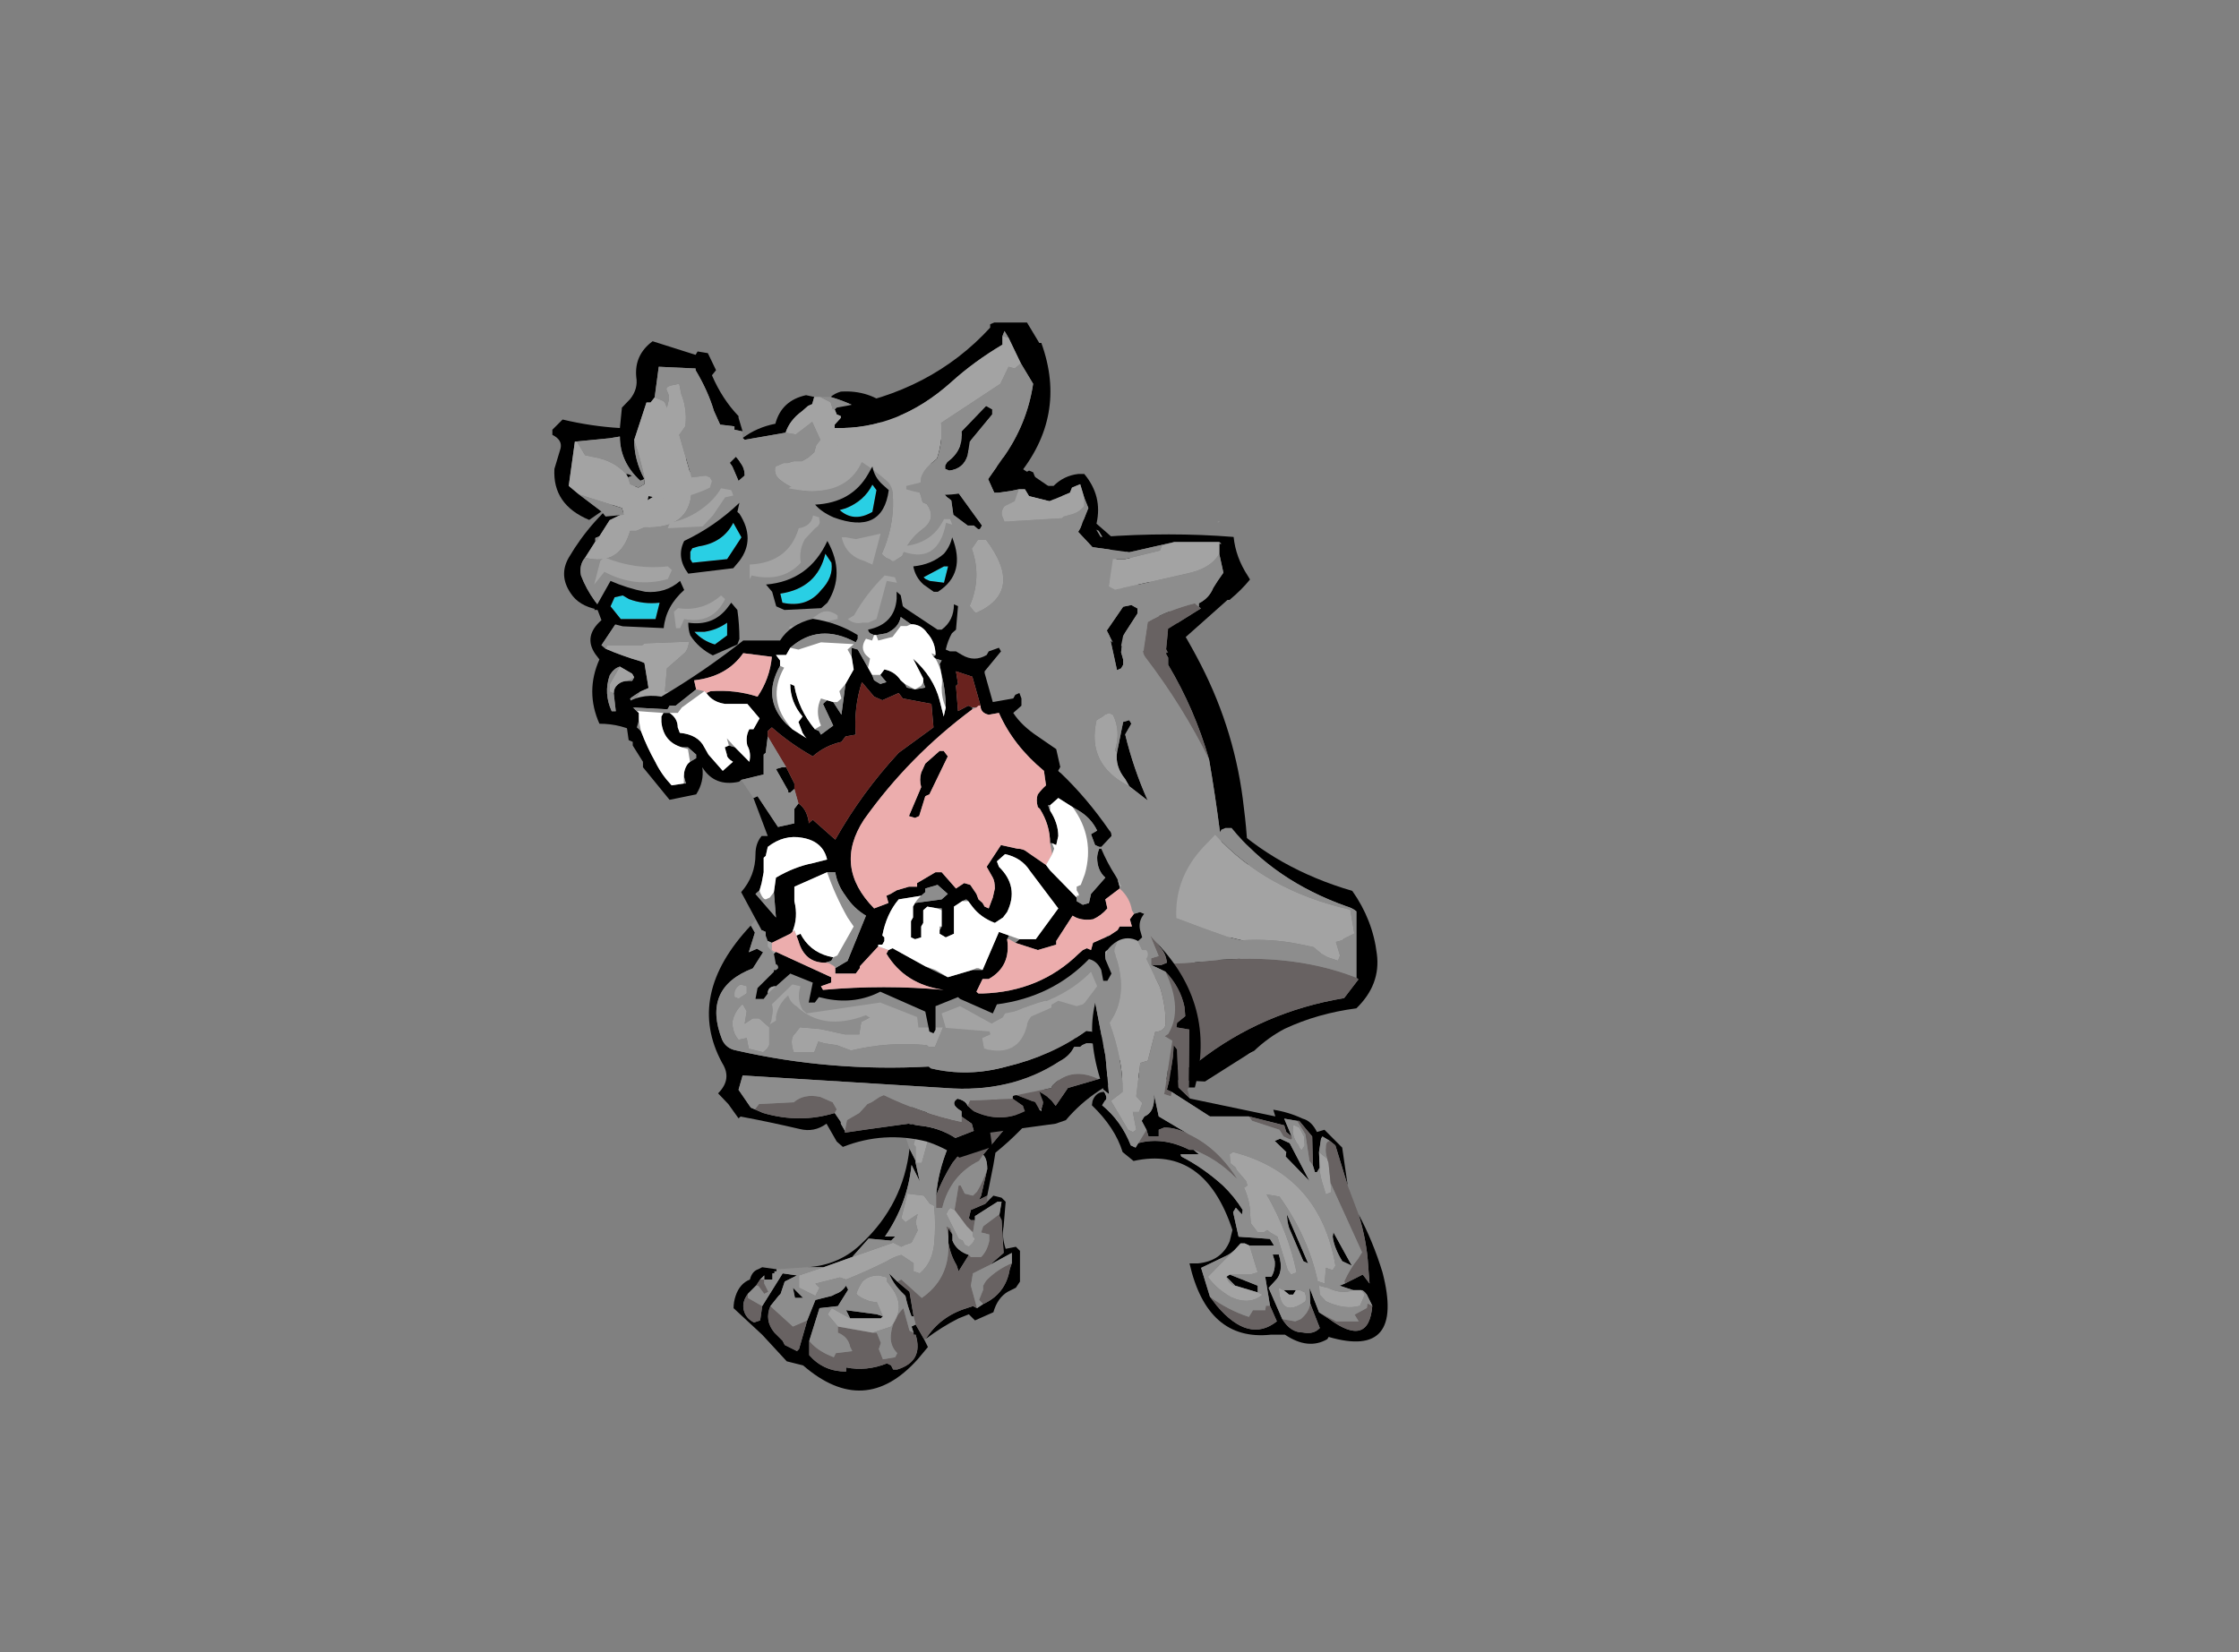 <?xml version="1.0" encoding="UTF-8" standalone="no"?>
<svg xmlns:ffdec="https://www.free-decompiler.com/flash" xmlns:xlink="http://www.w3.org/1999/xlink" ffdec:objectType="frame" height="282.75px" width="383.05px" xmlns="http://www.w3.org/2000/svg">
  <rect width="100%" height="100%" fill="#808080" stroke="none"/>
  <g transform="matrix(1.0, 0.0, 0.0, 1.0, 172.1, 228.35)">
    <use ffdec:characterId="138" ffdec:characterName="a_RightLegRun3" height="66.85" transform="matrix(1.0, 0.0, 0.0, 1.0, -46.6, -57.0)" width="58.8" xlink:href="#sprite0"/>
    <use ffdec:characterId="158" ffdec:characterName="a_Body" height="150.15" transform="matrix(1.0, 0.0, 0.0, 0.873, -75.5, -161.339)" width="116.9" xlink:href="#sprite1"/>
    <use ffdec:characterId="156" ffdec:characterName="a_Horns" height="156.1" transform="matrix(1.0, 0.0, 0.0, 0.832, -77.6, -173.159)" width="141.05" xlink:href="#sprite2"/>
    <use ffdec:characterId="140" ffdec:characterName="a_LeftLegRun3" height="66.5" transform="matrix(1.0, 0.0, 0.334, 1.089, 5.0, -70.85)" width="40.95" xlink:href="#sprite3"/>
    <use ffdec:characterId="152" ffdec:characterName="a_Eyes" height="43.4" transform="matrix(1.0, 0.0, 0.0, 0.888, -70.45, -154.741)" width="61.95" xlink:href="#sprite4"/>
    <use ffdec:characterId="150" ffdec:characterName="a_MouthIdle" height="99.05" transform="matrix(1.0, 0.0, 0.0, 0.885, -65.6, -139.188)" width="102.2" xlink:href="#sprite5"/>
  </g>
  <defs>
    <g id="sprite0" transform="matrix(1.0, 0.0, 0.0, 1.0, 0.0, -1.05)">
      <use ffdec:characterId="137" height="9.55" transform="matrix(7.0, 0.0, 0.0, 7.0, 0.0, 1.05)" width="8.4" xlink:href="#shape0"/>
    </g>
    <g id="shape0" transform="matrix(1.0, 0.0, 0.0, 1.0, 0.0, -0.15)">
      <path d="M8.35 0.8 Q8.4 1.1 8.3 1.35 7.7 2.8 6.4 3.85 L6.35 4.15 6.2 4.9 6.0 5.0 6.05 4.9 6.2 4.25 Q6.2 4.0 6.1 3.9 L7.1 2.7 Q7.7 2.45 7.75 1.75 L8.0 1.75 8.05 1.7 8.15 1.65 8.2 1.55 Q8.4 1.25 8.25 0.85 L8.35 0.8 M6.2 5.05 L6.35 4.9 6.55 4.95 6.65 5.05 6.6 5.65 Q6.55 5.9 6.65 6.2 L6.9 6.15 7.0 6.25 7.0 7.0 6.9 7.15 Q6.8 7.2 6.7 7.25 6.45 7.4 6.35 7.75 L5.9 7.95 5.75 7.8 5.5 7.9 Q5.1 8.1 4.7 8.4 5.05 7.85 5.7 7.65 L5.85 7.6 5.95 7.65 6.1 7.55 Q6.65 7.3 6.75 6.7 L6.8 6.55 6.8 6.3 6.25 6.6 6.2 6.65 6.6 6.3 6.55 5.5 6.5 5.4 6.5 5.35 6.55 5.05 6.45 5.05 5.9 5.4 5.9 5.5 5.8 5.5 5.75 5.45 5.8 5.25 6.15 5.1 6.2 5.05 M4.65 8.4 L4.75 8.6 4.5 8.9 Q3.2 10.35 1.7 9.05 L1.3 8.95 0.7 8.3 0.0 7.65 Q0.0 7.5 0.05 7.35 0.15 7.05 0.4 6.95 0.45 6.75 0.6 6.7 L0.7 6.65 1.05 6.7 1.05 6.75 1.0 6.75 1.0 6.8 0.95 6.8 0.95 6.95 0.75 6.95 0.75 6.85 0.65 6.95 0.55 7.1 0.35 7.3 Q0.2 7.5 0.25 7.7 0.3 7.9 0.5 8.0 L0.65 7.95 0.7 7.6 1.2 6.8 1.55 6.85 1.25 7.0 1.15 7.3 1.1 7.35 0.9 7.6 Q0.75 7.95 1.0 8.25 L1.2 8.45 1.25 8.55 1.55 8.7 1.6 8.65 1.8 7.95 2.0 7.45 2.4 7.35 2.5 7.3 Q2.65 7.25 2.75 7.1 L2.8 7.2 2.55 7.6 2.1 7.65 1.85 8.45 1.85 8.8 Q2.2 9.2 2.75 9.2 L2.75 9.1 Q3.25 9.2 3.75 9.0 L3.85 9.05 3.9 9.15 4.0 9.15 Q4.65 8.95 4.45 8.3 L4.4 8.3 4.4 8.25 4.35 8.1 4.45 8.05 4.65 8.4 M1.8 6.65 Q2.6 6.6 3.15 6.05 4.15 5.1 4.3 3.75 L4.45 4.05 4.45 4.1 4.55 4.55 4.35 4.15 Q4.25 5.1 3.7 5.9 L3.95 5.9 3.85 6.0 3.3 5.95 2.9 6.4 2.2 6.65 1.8 6.65 M4.35 3.25 L4.35 2.7 4.45 2.65 5.0 2.55 4.7 2.9 4.35 3.25 M5.85 3.45 L5.9 3.65 5.6 3.85 5.55 3.85 5.35 4.1 Q5.1 4.5 4.95 4.9 5.0 4.3 5.25 3.7 5.55 3.7 5.75 3.55 L5.75 3.45 Q5.75 3.3 5.85 3.45 M5.75 6.35 L5.5 6.75 5.45 6.6 Q5.3 6.35 5.25 6.05 L5.25 5.9 5.25 5.7 5.35 5.85 5.35 6.0 Q5.45 6.25 5.75 6.35 M4.0 7.0 L4.3 7.25 4.4 7.85 4.35 7.85 Q4.25 7.6 4.2 7.35 L4.1 7.25 Q3.9 7.05 3.8 6.8 L4.0 7.0 M2.85 7.9 L2.75 7.7 3.5 7.8 3.65 7.85 3.6 7.9 2.85 7.9 M1.5 7.4 L1.45 7.15 1.7 7.4 1.5 7.4" fill="#000000" fill-rule="evenodd" stroke="none"/>
      <path d="M8.0 0.25 Q8.2 0.45 8.3 0.7 L8.35 0.8 8.25 0.85 Q8.4 1.25 8.2 1.55 L8.15 1.65 8.05 1.7 8.0 1.75 7.75 1.75 Q7.7 2.45 7.1 2.7 L6.1 3.9 6.0 4.05 Q5.3 4.4 5.1 5.2 L4.95 5.2 4.95 4.9 Q5.1 4.5 5.35 4.1 L5.55 3.85 5.6 3.85 5.9 3.65 5.85 3.45 5.95 3.2 5.7 2.95 6.0 2.65 6.4 2.6 Q6.85 1.95 7.45 1.55 7.5 1.5 7.5 1.4 L7.8 1.25 8.0 0.25 M6.2 4.9 L6.2 5.05 6.15 5.1 5.8 5.25 5.75 5.45 5.8 5.5 5.9 5.5 5.85 5.8 5.7 5.65 5.4 5.25 5.5 4.65 5.55 4.65 5.65 4.85 5.85 4.9 5.95 4.8 Q6.1 4.55 6.2 4.25 L6.05 4.9 6.0 5.0 6.2 4.9 M6.5 5.35 L6.5 5.4 6.55 5.5 6.6 6.3 6.2 6.65 6.25 6.6 5.85 6.8 5.8 7.1 5.95 7.65 5.85 7.6 5.7 7.65 Q5.05 7.85 4.7 8.4 L4.65 8.4 4.45 8.05 4.4 7.85 4.3 7.25 4.0 7.0 4.1 6.95 4.6 7.4 Q5.25 6.95 5.25 6.15 L5.25 6.05 Q5.3 6.35 5.45 6.6 L5.5 6.75 5.75 6.35 5.8 6.4 6.05 6.4 Q6.2 6.25 6.25 6.0 L6.25 5.85 6.05 5.8 6.1 5.65 6.5 5.35 M6.8 6.55 L6.75 6.7 Q6.65 7.3 6.1 7.55 L6.0 7.45 6.1 7.2 6.1 7.1 Q6.15 7.0 6.2 6.95 6.45 6.7 6.8 6.55 M0.65 6.95 L0.75 6.95 0.75 7.05 0.85 7.25 0.75 7.3 0.6 7.1 0.55 7.1 0.65 6.95 M0.35 7.3 L0.35 7.4 0.7 7.6 0.65 7.95 0.5 8.0 Q0.3 7.9 0.25 7.7 0.2 7.5 0.35 7.3 M0.9 7.6 L1.45 8.1 1.8 7.95 1.6 8.65 1.55 8.7 1.25 8.55 1.2 8.45 1.0 8.25 Q0.75 7.95 0.9 7.6 M1.85 8.45 Q2.05 8.7 2.45 8.85 L2.5 8.75 2.9 8.7 2.85 8.6 Q2.8 8.35 2.55 8.25 L2.55 8.1 3.4 8.25 3.5 8.25 3.6 8.5 3.55 8.65 3.65 8.9 3.95 8.85 4.0 8.75 Q3.8 8.55 3.85 8.25 3.9 7.9 4.15 7.65 L4.3 8.2 4.4 8.25 4.4 8.3 4.45 8.3 Q4.65 8.95 4.0 9.15 L3.9 9.15 3.85 9.05 3.75 9.0 Q3.25 9.2 2.75 9.1 L2.75 9.2 Q2.2 9.2 1.85 8.8 L1.85 8.45 M5.25 5.9 L5.2 5.65 5.3 5.7 5.35 5.85 5.25 5.7 5.25 5.9" fill="#686262" fill-rule="evenodd" stroke="none"/>
      <path d="M7.7 0.9 L7.6 1.0 7.1 1.2 7.05 1.4 6.95 1.65 6.8 1.85 6.55 2.1 6.1 2.1 6.0 2.35 5.85 2.55 5.8 2.65 Q5.7 2.75 5.55 2.8 L5.5 2.75 5.45 2.65 Q5.6 2.45 5.7 2.2 6.2 1.15 6.95 0.3 L7.7 0.25 7.7 0.9 M5.4 5.25 L5.7 5.65 5.85 5.8 5.85 5.9 5.9 5.95 5.85 6.05 5.75 6.15 5.65 6.1 5.6 6.0 5.5 5.95 5.2 5.35 5.25 5.25 5.3 5.2 5.4 5.25 M4.45 4.05 L4.45 3.7 4.4 3.65 4.6 2.95 4.85 2.8 Q5.2 2.65 5.55 2.85 L5.5 3.25 5.35 3.35 Q5.05 3.5 4.75 3.55 L4.6 4.1 4.45 4.1 4.45 4.05 M2.9 6.4 L3.9 6.05 4.1 6.15 4.2 6.1 4.35 6.05 4.5 5.75 4.45 5.55 4.5 5.35 4.2 5.55 4.1 5.45 4.25 4.85 4.65 4.9 4.8 5.1 4.9 5.15 Q4.95 5.6 4.9 6.1 4.85 6.55 4.55 6.8 L4.4 6.75 4.4 6.55 4.1 6.35 Q3.9 6.4 3.75 6.5 3.25 6.75 2.75 6.95 L2.6 6.9 2.0 7.05 2.1 7.15 2.0 7.35 1.6 7.15 1.6 6.85 2.2 6.65 2.9 6.4 M2.55 8.1 L2.3 7.8 2.4 7.65 2.85 7.9 3.6 7.9 3.65 7.85 3.5 7.5 Q3.35 7.5 3.25 7.45 3.1 7.4 3.0 7.3 3.05 7.15 3.15 7.0 3.3 6.85 3.55 6.85 L3.75 6.9 3.75 7.0 3.9 7.2 Q4.2 7.65 3.85 8.1 L3.4 8.25 2.55 8.1" fill="#a3a3a3" fill-rule="evenodd" stroke="none"/>
      <path d="M4.7 8.4 L4.65 8.4 4.7 8.4 M1.05 6.7 L1.8 6.65 2.2 6.65 1.6 6.85 1.6 7.15 2.0 7.35 2.1 7.15 2.0 7.05 2.6 6.9 2.75 6.95 Q3.25 6.75 3.75 6.5 3.9 6.4 4.1 6.35 L4.4 6.55 4.4 6.75 4.55 6.8 Q4.85 6.55 4.9 6.1 4.95 5.6 4.9 5.15 L4.8 5.1 4.65 4.9 4.25 4.85 4.1 5.45 4.2 5.55 4.5 5.35 4.45 5.55 4.5 5.75 4.35 6.05 4.2 6.1 4.1 6.15 3.9 6.05 2.9 6.4 3.3 5.95 3.85 6.0 3.95 5.9 3.7 5.9 Q4.25 5.1 4.35 4.15 L4.55 4.55 4.45 4.1 4.6 4.1 4.75 3.55 Q5.05 3.5 5.35 3.35 L5.5 3.25 5.55 2.85 Q5.2 2.65 4.85 2.8 L4.6 2.95 4.4 3.65 4.45 3.7 4.45 4.05 4.3 3.75 4.2 3.45 4.35 3.25 4.7 2.9 5.0 2.55 Q5.4 2.3 5.55 1.85 6.2 -0.25 8.0 0.25 L7.8 1.25 7.5 1.4 Q7.5 1.5 7.45 1.55 6.85 1.95 6.4 2.6 L6.0 2.65 5.7 2.95 5.95 3.2 5.85 3.45 Q5.75 3.3 5.75 3.45 L5.75 3.55 Q5.55 3.7 5.25 3.7 5.0 4.3 4.95 4.9 L4.95 5.2 5.1 5.2 Q5.3 4.4 6.0 4.05 L6.1 3.9 Q6.2 4.0 6.2 4.25 6.1 4.55 5.95 4.8 L5.85 4.9 5.65 4.85 5.55 4.65 5.5 4.65 5.4 5.25 5.3 5.2 5.25 5.25 5.2 5.35 5.5 5.95 5.6 6.0 5.65 6.1 5.75 6.15 5.85 6.05 5.9 5.95 5.85 5.9 5.85 5.8 5.9 5.5 5.9 5.4 6.45 5.05 6.55 5.05 6.5 5.35 6.1 5.65 6.05 5.8 6.25 5.85 6.25 6.0 Q6.2 6.25 6.05 6.4 L5.8 6.4 5.75 6.35 Q5.45 6.25 5.35 6.0 L5.35 5.85 5.3 5.7 5.2 5.65 5.25 5.9 5.25 6.05 5.25 6.15 Q5.25 6.95 4.6 7.4 L4.1 6.95 4.0 7.0 3.8 6.8 Q3.9 7.05 4.1 7.25 L4.2 7.35 Q4.25 7.6 4.35 7.85 L4.4 7.85 4.45 8.05 4.35 8.1 4.4 8.25 4.3 8.2 4.15 7.65 Q3.9 7.9 3.85 8.25 3.8 8.55 4.0 8.75 L3.95 8.85 3.65 8.9 3.55 8.65 3.6 8.5 3.5 8.25 3.4 8.25 3.85 8.1 Q4.2 7.65 3.9 7.2 L3.75 7.0 3.75 6.9 3.55 6.85 Q3.3 6.85 3.15 7.0 3.05 7.15 3.0 7.3 3.1 7.4 3.25 7.45 3.35 7.5 3.5 7.5 L3.65 7.85 3.5 7.8 2.75 7.7 2.85 7.9 2.4 7.65 2.3 7.8 2.55 8.1 2.55 8.25 Q2.8 8.35 2.85 8.6 L2.9 8.7 2.5 8.75 2.45 8.85 Q2.05 8.7 1.85 8.45 L2.1 7.65 2.55 7.6 2.8 7.2 2.75 7.1 Q2.65 7.25 2.5 7.3 L2.4 7.35 2.0 7.45 1.8 7.95 1.45 8.1 0.9 7.6 1.1 7.35 1.15 7.3 1.25 7.0 1.55 6.85 1.2 6.8 0.7 7.6 0.35 7.4 0.35 7.3 0.55 7.1 0.6 7.1 0.75 7.3 0.85 7.25 0.75 7.05 0.75 6.95 0.65 6.95 0.75 6.85 0.75 6.95 0.95 6.95 0.95 6.8 1.0 6.8 1.0 6.75 1.05 6.75 1.05 6.7 M7.7 0.9 L7.7 0.25 6.95 0.3 Q6.2 1.15 5.7 2.2 5.6 2.45 5.45 2.65 L5.5 2.75 5.55 2.8 Q5.7 2.75 5.8 2.65 L5.85 2.55 6.0 2.35 6.1 2.1 6.55 2.1 6.8 1.85 6.95 1.65 7.05 1.4 7.1 1.2 7.6 1.0 7.7 0.9 M6.15 5.1 L6.2 5.05 6.15 5.1 M5.95 7.65 L5.8 7.1 5.85 6.8 6.25 6.6 6.8 6.3 6.8 6.55 Q6.45 6.7 6.2 6.95 6.15 7.0 6.1 7.1 L6.1 7.2 6.0 7.45 6.1 7.55 5.95 7.65 M4.4 8.3 L4.45 8.3 4.4 8.3 M1.5 7.4 L1.7 7.4 1.45 7.15 1.5 7.4" fill="#8d8d8d" fill-rule="evenodd" stroke="none"/>
    </g>
    <g id="sprite1" transform="matrix(1.0, 0.0, 0.0, 1.0, -2.1, -16.1)">
      <use ffdec:characterId="157" height="21.45" transform="matrix(7.0, 0.0, 0.0, 7.0, 2.1, 16.1)" width="16.7" xlink:href="#shape1"/>
    </g>
    <g id="shape1" transform="matrix(1.0, 0.0, 0.0, 1.0, -0.3, -2.3)">
      <path d="M12.4 5.4 L9.95 3.8 9.65 3.9 9.4 4.2 9.4 4.5 9.35 4.55 9.25 4.55 9.25 4.3 9.25 4.05 9.05 3.8 Q8.65 3.45 8.15 3.25 L7.9 3.05 Q7.4 2.65 6.8 2.45 6.9 2.35 7.05 2.3 7.75 2.25 8.25 2.75 8.75 3.25 9.4 3.7 L9.85 3.45 10.2 3.65 Q11.55 4.4 12.65 5.4 L12.7 5.45 Q12.7 5.55 12.65 5.55 L12.4 5.4 M5.7 3.45 L4.7 3.65 4.65 3.6 Q5.0 3.3 5.45 3.2 5.6 2.55 6.2 2.4 L6.4 2.45 6.35 2.65 6.25 2.7 6.1 2.85 Q5.8 3.1 5.7 3.45 M4.3 3.95 Q4.5 4.1 4.6 4.3 4.7 4.45 4.7 4.65 L4.55 4.8 4.4 4.4 4.25 4.15 3.85 4.2 3.75 4.2 Q2.7 5.2 1.4 5.9 L1.15 6.35 1.05 6.4 1.05 6.5 0.8 6.95 Q0.65 7.15 0.7 7.45 0.95 8.2 1.55 8.8 L1.2 9.4 1.3 9.5 Q1.7 9.7 2.15 9.85 L2.25 9.9 2.35 10.6 2.15 10.7 1.95 10.85 1.9 10.9 1.95 11.05 2.1 11.35 2.15 11.9 Q1.7 11.6 1.15 11.6 0.8 10.7 1.15 9.8 L1.05 9.65 Q0.75 9.15 1.2 8.7 L1.1 8.4 Q0.65 8.3 0.45 7.95 0.15 7.45 0.4 6.95 1.5 4.8 3.9 3.9 L4.25 3.95 4.3 3.95 M4.85 17.25 L4.95 17.45 4.8 18.0 5.0 17.9 5.15 18.0 4.9 18.45 Q3.65 19.0 4.15 20.45 4.25 20.7 4.5 20.75 6.8 21.35 9.2 21.2 L9.25 21.25 Q10.15 21.5 11.1 21.2 12.2 20.9 13.05 20.2 L13.35 20.25 13.5 20.45 13.45 20.6 13.15 20.55 13.05 20.55 12.95 20.6 12.9 20.65 12.75 20.65 Q12.65 20.9 12.4 21.05 11.2 21.95 9.6 21.8 L4.65 21.45 4.55 21.85 4.85 22.35 4.95 22.4 5.15 22.5 Q6.05 22.8 6.9 22.5 L7.05 22.75 7.05 22.8 7.15 23.0 7.15 23.05 7.75 22.95 8.7 22.8 8.95 22.85 Q9.45 22.9 9.85 23.2 L10.3 23.0 10.25 22.8 10.0 22.6 10.0 22.45 Q9.7 22.25 9.9 22.1 10.1 22.15 10.15 22.3 L10.3 22.45 Q10.95 22.8 11.55 22.45 L11.5 22.3 11.25 22.1 11.25 22.05 Q11.25 22.0 11.35 22.0 L11.8 22.2 11.9 22.4 11.95 22.45 11.95 22.4 12.0 22.2 11.9 21.9 12.1 22.05 12.2 22.15 12.3 22.3 12.6 21.8 13.35 21.55 13.65 21.45 13.6 20.8 13.7 20.8 13.9 21.05 Q15.2 20.85 15.75 19.6 16.15 18.75 15.55 18.1 L15.6 18.1 15.8 18.2 16.0 18.4 16.1 18.4 16.6 17.9 Q16.55 17.25 16.5 16.6 16.35 14.6 16.05 12.6 15.7 11.2 15.05 9.95 L15.05 9.75 15.0 9.65 15.05 9.1 14.85 8.65 14.3 7.7 14.2 7.55 13.75 6.95 13.35 6.2 Q13.15 6.1 12.95 6.0 L12.8 5.85 13.25 5.95 13.75 6.45 Q15.0 8.05 15.85 9.95 16.7 11.85 16.9 13.95 17.15 16.15 16.8 18.2 L16.75 18.2 16.7 18.2 16.7 18.25 16.35 18.75 15.8 19.85 15.6 20.2 Q15.1 20.95 14.3 21.3 L14.4 21.3 Q13.25 21.75 12.55 22.7 L12.3 22.8 10.7 23.05 10.75 23.45 9.95 23.75 Q9.55 23.45 9.15 23.3 8.1 23.0 7.1 23.45 L6.95 23.3 6.7 22.8 Q6.4 23.05 6.05 22.95 5.3 22.75 4.6 22.6 L4.55 22.65 4.3 22.25 4.05 21.95 Q4.4 21.55 4.15 21.1 3.25 19.2 4.85 17.25 M14.2 8.45 Q13.95 9.0 13.9 9.6 L13.95 9.8 13.95 9.95 13.9 10.05 13.8 10.1 13.6 9.05 13.7 9.0 13.7 8.75 14.15 8.4 14.2 8.45 M13.8 12.4 L13.95 11.55 14.1 11.5 14.15 11.6 14.0 11.9 Q14.2 12.85 14.55 13.75 L14.1 13.35 14.0 13.15 Q13.75 12.8 13.8 12.4 M9.55 5.0 L9.65 4.95 9.9 5.1 10.5 6.05 10.45 6.15 10.4 6.15 10.3 6.05 10.15 6.05 9.8 5.75 9.75 5.35 9.7 5.3 Q9.55 5.2 9.55 5.0 M2.0 10.3 L1.95 10.2 1.65 10.0 Q1.5 10.05 1.4 10.25 1.25 10.75 1.45 11.25 L1.55 11.25 1.5 10.75 Q1.5 10.6 1.6 10.5 1.7 10.4 1.85 10.4 L1.95 10.4 2.0 10.3" fill="#000000" fill-rule="evenodd" stroke="none"/>
      <path d="M12.65 5.55 L12.75 5.65 12.5 5.75 12.45 5.8 Q11.8 5.75 11.15 5.95 10.95 5.85 11.0 5.65 11.0 5.55 11.1 5.45 11.2 5.4 11.3 5.3 L11.3 5.1 Q11.85 5.3 12.4 5.4 L12.65 5.55 M9.25 4.3 L9.0 4.7 8.95 4.95 Q8.95 5.05 9.0 5.2 L9.05 5.4 9.15 5.45 Q9.4 5.85 9.05 6.15 8.7 6.45 8.55 6.9 L8.35 7.05 8.3 7.05 8.25 7.0 8.15 6.95 8.05 6.85 Q8.65 5.3 7.95 3.8 L7.8 3.7 7.55 3.7 7.5 3.75 7.45 3.75 7.3 3.85 Q7.35 4.25 7.1 4.55 L6.65 5.05 Q6.05 5.2 5.6 4.8 5.4 4.65 5.45 4.4 L5.65 4.3 5.75 4.3 5.9 4.25 6.1 4.25 6.25 4.15 6.4 4.0 6.45 3.8 6.55 3.65 6.35 3.15 5.95 3.5 5.7 3.45 Q5.8 3.1 6.1 2.85 L6.25 2.7 6.35 2.65 6.4 2.45 6.55 2.45 6.8 2.6 6.9 2.95 6.85 3.0 6.8 3.15 Q7.45 3.45 8.15 3.25 8.65 3.45 9.05 3.8 L9.25 4.05 9.25 4.3 M3.85 4.2 Q3.8 4.5 3.55 4.65 L3.4 4.7 3.45 4.95 3.4 5.1 Q3.35 6.15 2.25 6.1 L2.05 6.2 1.9 6.2 Q1.65 7.2 0.8 6.95 L1.05 6.5 1.1 6.45 1.15 6.35 1.4 5.9 Q2.7 5.2 3.75 4.2 L3.85 4.2 M1.3 9.5 L1.35 9.4 2.2 9.4 2.25 9.35 3.35 9.3 3.3 9.5 3.25 9.6 2.8 10.05 2.75 10.7 3.25 10.7 3.3 10.8 2.35 11.25 2.2 11.45 2.1 11.35 1.95 11.05 2.15 10.7 2.35 10.6 2.25 9.9 2.15 9.85 Q1.7 9.7 1.3 9.5 M14.25 7.65 L13.75 7.9 13.6 7.8 13.65 7.0 13.75 6.95 14.2 7.55 14.25 7.65 M13.8 12.4 Q13.75 12.8 14.0 13.15 L14.1 13.35 Q13.05 12.75 13.3 11.5 L13.45 11.4 13.5 11.35 13.6 11.3 13.7 11.35 Q13.9 11.8 13.75 12.35 L13.8 12.4 M10.4 6.45 L10.6 6.45 Q11.55 7.9 10.35 8.5 L10.3 8.45 10.2 8.3 Q10.5 7.5 10.25 6.7 L10.4 6.45 M1.65 10.0 L1.95 10.2 2.0 10.3 1.85 10.4 Q1.7 10.4 1.6 10.5 1.5 10.6 1.5 10.75 L1.4 10.7 1.4 10.5 1.65 10.0 M7.4 7.75 L7.4 7.75 M4.9 19.85 L5.05 19.85 5.3 20.1 5.3 20.6 5.25 20.7 5.15 20.8 4.8 20.7 4.75 20.4 4.55 20.45 Q4.4 20.25 4.4 19.95 4.45 19.65 4.65 19.45 L4.75 19.65 4.7 20.0 4.9 19.85 M4.6 18.9 L4.75 18.95 4.75 19.15 4.55 19.3 4.45 19.25 4.45 19.15 Q4.45 19.0 4.6 18.9 M10.7 20.3 L10.65 20.05 Q11.3 19.6 12.05 19.35 L12.2 19.4 12.2 19.55 11.7 19.8 Q11.6 19.95 11.6 20.05 11.4 20.95 10.55 20.7 L10.5 20.4 10.7 20.3 M6.55 20.15 L7.15 20.3 7.5 20.3 7.55 19.95 7.8 19.8 7.9 19.8 7.9 19.85 8.75 20.05 8.8 20.1 9.55 20.1 9.35 20.65 9.2 20.65 9.15 20.6 Q8.2 20.5 7.3 20.75 L6.95 20.6 6.65 20.55 6.5 20.5 6.4 20.8 5.9 20.8 Q5.85 20.65 5.85 20.5 5.85 20.35 5.95 20.25 L6.05 20.1 6.55 20.15" fill="#a3a3a3" fill-rule="evenodd" stroke="none"/>
      <path d="M4.95 22.4 L5.05 22.25 5.9 22.2 Q6.15 21.95 6.55 22.05 L6.85 22.2 6.95 22.4 6.9 22.5 Q6.05 22.8 5.15 22.5 L4.95 22.4 M7.15 23.0 L7.2 22.7 7.5 22.5 7.7 22.25 7.8 22.2 8.0 22.05 8.1 22.0 Q9.0 22.5 10.0 22.75 L10.0 22.6 10.25 22.8 10.3 23.0 9.85 23.2 Q9.45 22.9 8.95 22.85 L8.75 22.8 8.7 22.8 7.75 22.95 7.15 23.05 7.15 23.0 M10.15 22.3 L10.2 22.15 11.25 22.1 11.5 22.3 11.55 22.45 Q10.95 22.8 10.3 22.45 L10.15 22.3 M11.35 22.0 L12.2 21.8 Q12.2 21.75 12.25 21.7 12.7 21.2 13.35 21.55 L12.6 21.8 12.3 22.3 12.2 22.15 12.1 22.05 11.9 21.9 12.0 22.2 11.95 22.4 11.9 22.4 11.8 22.2 11.35 22.0 M16.05 12.6 Q15.4 11.1 14.5 9.75 14.4 9.6 14.45 9.45 L14.55 8.85 14.85 8.65 15.05 9.1 15.0 9.65 15.05 9.75 15.05 9.95 Q15.7 11.2 16.05 12.6" fill="#686262" fill-rule="evenodd" stroke="none"/>
      <path d="M12.4 5.4 Q11.85 5.3 11.3 5.1 L11.3 5.3 Q11.2 5.4 11.1 5.45 11.0 5.55 11.0 5.65 10.95 5.85 11.15 5.95 11.8 5.75 12.45 5.8 L12.5 5.75 12.75 5.65 12.65 5.55 Q12.7 5.55 12.7 5.45 L12.65 5.4 13.25 5.95 12.8 5.85 12.95 6.0 Q13.15 6.1 13.35 6.2 L13.75 6.95 13.65 7.0 13.6 7.8 13.75 7.9 14.25 7.65 14.3 7.7 14.85 8.65 14.55 8.85 14.45 9.45 Q14.4 9.6 14.5 9.75 15.4 11.1 16.05 12.6 16.35 14.6 16.5 16.6 16.55 17.25 16.6 17.9 L16.1 18.4 16.0 18.4 15.8 18.2 15.6 18.1 15.55 18.1 Q16.15 18.75 15.75 19.6 15.2 20.85 13.9 21.05 L13.7 20.8 13.6 20.8 13.65 21.45 13.35 21.55 Q12.7 21.2 12.25 21.7 12.2 21.75 12.2 21.8 L11.35 22.0 Q11.25 22.0 11.25 22.05 L11.25 22.1 10.2 22.15 10.15 22.3 Q10.1 22.15 9.9 22.1 9.7 22.25 10.0 22.45 L10.0 22.6 10.0 22.75 Q9.0 22.5 8.1 22.0 L8.0 22.05 7.8 22.2 7.7 22.25 7.5 22.5 7.2 22.7 7.15 23.0 7.05 22.8 7.05 22.75 6.9 22.5 6.95 22.4 6.85 22.2 6.55 22.05 Q6.15 21.95 5.9 22.2 L5.05 22.25 4.95 22.4 4.85 22.35 4.55 21.85 4.65 21.45 9.6 21.8 Q11.2 21.95 12.4 21.05 12.65 20.9 12.75 20.65 L12.9 20.65 12.95 20.6 13.05 20.55 13.15 20.55 13.45 20.6 13.5 20.45 13.35 20.25 13.05 20.2 Q12.2 20.9 11.1 21.2 10.15 21.5 9.25 21.25 L9.2 21.2 Q6.8 21.35 4.5 20.75 4.25 20.7 4.15 20.45 3.65 19.0 4.9 18.45 L5.15 18.0 5.0 17.9 4.8 18.0 4.95 17.45 4.85 17.25 Q6.0 15.75 5.35 13.95 4.6 11.75 2.15 11.9 L2.1 11.35 2.2 11.45 2.35 11.25 3.3 10.8 3.25 10.7 2.75 10.7 2.8 10.05 3.25 9.6 3.3 9.5 3.35 9.3 2.25 9.35 2.2 9.4 1.35 9.4 1.3 9.5 1.2 9.4 1.55 8.8 Q0.95 8.2 0.7 7.45 0.65 7.15 0.8 6.95 1.65 7.2 1.9 6.2 L2.05 6.2 2.25 6.1 Q3.35 6.15 3.4 5.1 L3.45 4.95 3.4 4.7 3.55 4.65 Q3.8 4.5 3.85 4.2 L4.25 4.15 4.4 4.4 4.55 4.8 4.7 4.65 Q4.7 4.45 4.6 4.3 4.5 4.1 4.3 3.95 L4.65 3.6 4.7 3.65 5.7 3.45 5.95 3.5 6.35 3.15 6.55 3.65 6.45 3.8 6.4 4.0 6.25 4.15 6.1 4.25 5.9 4.25 5.75 4.3 5.65 4.3 5.45 4.4 Q5.4 4.65 5.6 4.8 6.05 5.2 6.65 5.05 L7.1 4.55 Q7.35 4.25 7.3 3.85 L7.45 3.75 7.5 3.75 7.55 3.7 7.8 3.7 7.95 3.8 Q8.65 5.3 8.05 6.85 L8.15 6.95 8.25 7.0 8.3 7.05 8.35 7.05 8.55 6.9 Q8.7 6.45 9.05 6.15 9.4 5.85 9.15 5.45 L9.05 5.4 9.0 5.2 Q8.95 5.05 8.95 4.95 L9.0 4.7 9.25 4.3 9.25 4.55 9.35 4.55 9.4 4.5 9.4 4.2 9.65 3.9 9.95 3.8 12.4 5.4 M14.2 8.45 L14.15 8.4 13.7 8.75 13.7 9.0 13.6 9.05 13.8 10.1 13.9 10.05 13.95 9.95 13.95 9.8 13.9 9.6 Q13.95 9.0 14.2 8.45 M14.1 13.35 L14.55 13.75 Q14.2 12.85 14.0 11.9 L14.15 11.6 14.1 11.5 13.95 11.55 13.8 12.4 13.75 12.35 Q13.9 11.8 13.7 11.35 L13.6 11.3 13.5 11.35 13.45 11.4 13.3 11.5 Q13.05 12.75 14.1 13.35 M8.15 3.25 Q7.45 3.45 6.8 3.15 L6.85 3.0 6.9 2.95 6.8 2.6 6.55 2.45 6.8 2.45 Q7.4 2.65 7.9 3.05 L8.15 3.25 M9.55 5.0 Q9.55 5.2 9.7 5.3 L9.75 5.35 9.8 5.75 10.15 6.05 10.3 6.05 10.4 6.15 10.45 6.15 10.5 6.05 9.9 5.1 9.65 4.95 9.55 5.0 M10.4 6.45 L10.25 6.7 Q10.5 7.5 10.2 8.3 L10.3 8.45 10.35 8.5 Q11.55 7.9 10.6 6.45 L10.4 6.45 M1.05 6.5 L1.05 6.4 1.15 6.35 1.1 6.45 1.05 6.5 M2.0 10.3 L1.95 10.4 1.85 10.4 2.0 10.3 M1.5 10.75 L1.55 11.25 1.45 11.25 Q1.25 10.75 1.4 10.25 1.5 10.05 1.65 10.0 L1.4 10.5 1.4 10.7 1.5 10.75 M2.15 10.7 L1.95 11.05 1.9 10.9 1.95 10.85 2.15 10.7 M7.4 7.75 L7.4 7.75 M6.55 20.15 L6.05 20.1 5.95 20.25 Q5.85 20.35 5.85 20.5 5.85 20.65 5.9 20.8 L6.4 20.8 6.5 20.5 6.65 20.55 6.95 20.6 7.3 20.75 Q8.2 20.5 9.15 20.6 L9.2 20.65 9.35 20.65 9.55 20.1 8.8 20.1 8.75 20.05 7.9 19.85 7.9 19.8 7.8 19.8 7.55 19.95 7.5 20.3 7.15 20.3 6.55 20.15 M10.7 20.3 L10.5 20.4 10.55 20.7 Q11.4 20.95 11.6 20.05 11.6 19.95 11.7 19.8 L12.2 19.55 12.2 19.4 12.05 19.35 Q11.3 19.6 10.65 20.05 L10.7 20.3 M4.6 18.9 Q4.45 19.0 4.45 19.15 L4.45 19.25 4.55 19.3 4.75 19.15 4.75 18.95 4.6 18.9 M4.9 19.85 L4.7 20.0 4.75 19.65 4.65 19.45 Q4.45 19.65 4.4 19.95 4.4 20.25 4.55 20.45 L4.75 20.4 4.8 20.7 5.15 20.8 5.25 20.7 5.3 20.6 5.3 20.1 5.05 19.85 4.9 19.85 M14.4 21.3 L14.3 21.3 Q15.1 20.95 15.6 20.2 15.3 20.7 14.85 21.1 L14.8 21.1 14.4 21.3 M16.7 18.25 L16.7 18.2 16.75 18.2 16.7 18.25 M8.7 22.8 L8.75 22.8 8.95 22.85 8.7 22.8 M11.95 22.4 L11.95 22.45 11.9 22.4 11.95 22.4" fill="#8d8d8d" fill-rule="evenodd" stroke="none"/>
    </g>
    <g id="sprite2" transform="matrix(1.0, 0.0, 0.0, 1.0, 0.0, -0.35)">
      <use ffdec:characterId="155" height="22.3" transform="matrix(7.0, 0.0, 0.0, 7.0, 0.0, 0.35)" width="20.15" xlink:href="#shape2"/>
    </g>
    <g id="shape2" transform="matrix(1.0, 0.0, 0.0, 1.0, 0.0, -0.05)">
      <path d="M6.95 2.55 Q9.25 2.1 10.7 0.2 L10.7 0.1 10.8 0.05 11.6 0.05 11.9 0.65 11.95 0.65 Q12.6 2.8 11.35 4.6 L11.65 4.4 11.75 4.45 11.8 4.6 11.8 4.65 11.95 4.85 12.25 4.85 Q12.5 4.55 12.85 4.5 L13.0 4.5 Q13.45 5.15 13.3 5.95 L13.25 6.05 13.4 6.35 Q15.1 6.2 16.65 6.35 16.7 6.95 17.0 7.5 L17.05 7.6 Q16.85 7.9 16.55 8.2 L16.5 8.2 15.05 9.75 15.0 9.65 15.05 9.05 15.85 8.45 15.8 8.4 15.8 8.3 Q16.05 8.15 16.15 7.85 16.25 7.65 16.4 7.4 L16.3 6.85 16.3 6.55 16.35 6.55 16.3 6.5 15.2 6.5 14.1 6.8 13.2 6.65 12.85 6.2 12.9 6.1 13.1 5.5 13.0 5.2 12.9 4.8 12.7 4.9 12.65 5.05 12.15 5.3 11.65 5.15 11.55 4.95 11.4 4.95 11.2 5.0 10.9 5.05 10.8 5.05 10.65 4.65 11.0 4.05 Q11.6 3.05 11.75 1.85 L11.45 1.25 11.15 0.5 11.05 0.3 11.0 0.45 11.0 0.7 Q10.3 1.2 9.75 1.8 8.45 3.2 6.9 3.15 L6.9 3.05 7.05 2.85 7.05 2.8 6.95 2.75 6.9 2.6 6.95 2.55 M13.9 9.55 L13.7 9.45 13.55 9.1 13.95 8.4 14.15 8.35 14.3 8.45 14.3 8.6 13.95 9.25 13.9 9.55 M10.75 2.6 L10.75 2.75 10.2 3.55 10.15 3.95 Q10.05 4.35 9.7 4.4 L9.6 4.35 9.6 4.25 9.65 4.15 Q10.05 3.8 10.0 3.25 L10.6 2.5 10.75 2.6 M1.2 5.6 L0.9 5.85 Q0.0 5.4 0.05 4.35 L0.2 3.75 Q0.25 3.5 0.0 3.35 L0.0 3.2 0.25 2.9 Q0.95 3.1 1.65 3.15 L1.7 2.55 1.9 2.3 Q2.1 2.0 2.05 1.65 2.0 1.0 2.45 0.6 L3.5 1.0 3.55 0.9 3.8 0.95 4.0 1.45 3.9 1.6 Q4.15 2.3 4.55 2.8 L4.55 2.85 4.65 3.25 4.45 3.2 4.45 3.1 4.1 3.05 3.95 2.65 Q3.8 2.05 3.5 1.45 L3.5 1.4 2.6 1.35 2.5 2.25 2.4 2.4 2.3 2.4 2.0 3.5 Q2.0 4.1 2.25 4.65 L2.15 4.7 Q1.65 4.15 1.65 3.4 L1.4 3.45 0.55 3.55 0.4 4.85 0.65 5.1 1.2 5.6 M4.65 3.3 L4.65 3.5 4.65 3.65 4.65 3.5 4.65 3.3 M1.8 4.5 L1.85 4.5 1.95 4.55 1.85 4.6 1.8 4.5 M19.65 19.3 L19.65 17.35 Q19.55 17.25 19.4 17.2 17.65 16.45 16.6 14.9 L16.45 14.65 Q17.7 16.1 19.55 16.75 20.05 17.6 20.15 18.6 20.25 19.5 19.65 20.2 18.7 20.35 17.9 20.8 17.5 21.05 17.15 21.45 L17.0 21.55 15.95 22.35 14.25 22.25 14.25 22.1 15.15 22.0 Q15.6 22.0 15.8 21.75 17.35 20.3 19.35 19.9 L19.7 19.35 19.65 19.3 M16.85 18.2 L16.85 18.2" fill="#000000" fill-rule="evenodd" stroke="none"/>
      <path d="M6.9 2.6 L6.95 2.75 7.05 2.8 7.05 2.85 6.9 3.05 6.9 3.15 Q8.45 3.2 9.75 1.8 10.3 1.2 11.0 0.7 L11.0 0.45 11.15 0.5 11.45 1.25 11.3 1.4 11.15 1.35 10.95 1.85 9.5 3.0 Q9.55 3.5 9.4 4.05 L9.25 4.2 Q9.0 4.45 9.0 4.75 L8.65 4.85 8.65 4.95 8.35 4.9 Q7.8 4.25 7.05 3.8 L6.95 3.6 Q6.65 3.15 6.8 2.6 L6.9 2.6 M11.4 4.95 L11.55 4.95 11.65 5.15 12.15 5.3 12.65 5.05 12.7 4.9 12.9 4.8 13.0 5.2 13.0 5.45 Q12.85 5.65 12.65 5.7 L12.5 5.75 12.45 5.8 11.05 5.9 11.0 5.75 Q10.95 5.6 11.05 5.45 L11.3 5.3 11.4 4.95 M15.2 6.5 L16.3 6.5 16.3 6.55 16.3 6.85 Q16.1 7.25 15.6 7.4 14.7 7.65 13.75 7.9 L13.6 7.8 13.7 7.0 14.0 7.0 14.85 6.75 14.9 6.6 15.2 6.5 M0.65 5.1 L0.4 4.85 0.55 3.55 0.6 3.55 0.8 3.95 1.0 4.0 Q1.5 4.1 1.8 4.5 L1.85 4.6 1.9 4.8 2.1 4.9 2.25 4.8 2.25 4.6 Q2.15 4.05 2.0 3.5 L2.3 2.4 2.4 2.4 2.5 2.25 2.7 2.35 2.75 2.4 2.8 2.55 2.85 2.3 2.85 2.2 2.8 2.05 Q2.75 1.95 2.9 1.9 L3.1 1.85 3.15 2.15 Q3.3 2.6 3.25 3.1 L3.1 3.35 3.4 4.6 3.75 4.55 3.85 4.6 3.9 4.7 3.85 4.9 Q3.6 5.05 3.3 5.15 2.85 5.3 2.35 5.15 L2.3 5.45 1.9 5.75 1.75 5.7 1.7 5.5 0.65 5.1 M16.2 15.1 Q17.45 16.75 19.5 17.3 L19.6 18.0 19.35 18.15 19.3 18.2 19.15 18.25 19.25 18.65 19.2 18.8 18.95 18.7 18.8 18.6 18.6 18.4 18.2 18.3 Q17.55 18.15 16.85 18.2 L16.5 18.1 Q15.9 17.85 15.25 17.55 15.2 16.3 16.0 15.35 L16.2 15.1 M16.85 18.2 L16.85 18.2" fill="#a3a3a3" fill-rule="evenodd" stroke="none"/>
      <path d="M15.8 8.4 L15.85 8.45 15.05 9.05 15.0 9.65 15.05 9.75 14.45 9.7 14.55 8.85 Q15.05 8.5 15.7 8.3 L15.8 8.4 M19.65 19.3 L19.7 19.35 19.35 19.9 Q17.35 20.3 15.8 21.75 15.6 22.0 15.15 22.0 L14.25 22.1 Q14.15 21.95 14.15 21.8 13.9 20.25 15.0 18.9 L15.7 18.85 Q17.95 18.5 19.65 19.3" fill="#686262" fill-rule="evenodd" stroke="none"/>
      <path d="M6.95 2.55 L6.9 2.6 6.8 2.6 6.95 2.55 M11.0 0.45 L11.05 0.3 11.15 0.5 11.0 0.45 M11.45 1.25 L11.75 1.85 Q11.6 3.05 11.0 4.05 L10.65 4.65 10.8 5.05 10.9 5.05 11.2 5.0 11.4 4.95 11.3 5.3 11.05 5.45 Q10.95 5.6 11.0 5.75 L11.05 5.9 12.45 5.8 12.5 5.75 12.65 5.7 Q12.85 5.65 13.0 5.45 L13.0 5.2 13.1 5.5 12.9 6.1 12.85 6.2 13.2 6.65 14.1 6.8 15.2 6.5 14.9 6.6 14.85 6.75 14.0 7.0 13.7 7.0 13.6 7.8 13.75 7.9 Q14.7 7.65 15.6 7.4 16.1 7.25 16.3 6.85 L16.4 7.4 Q16.25 7.65 16.15 7.85 16.05 8.15 15.8 8.3 L15.8 8.4 15.7 8.3 Q15.05 8.5 14.55 8.85 L14.45 9.7 13.9 9.55 13.95 9.25 14.3 8.6 14.3 8.45 14.15 8.35 13.95 8.4 13.55 9.1 13.7 9.45 13.25 9.1 12.75 7.8 12.85 7.4 Q13.05 6.95 12.75 6.55 L12.5 6.65 Q10.95 6.55 10.55 4.85 L10.5 4.95 10.25 5.0 Q9.45 5.25 8.65 4.95 L8.65 4.85 9.0 4.75 Q9.0 4.45 9.25 4.2 L9.4 4.05 Q9.55 3.5 9.5 3.0 L10.95 1.85 11.15 1.35 11.3 1.4 11.45 1.25 M16.3 6.5 L16.35 6.55 16.3 6.55 16.3 6.5 M10.75 2.6 L10.6 2.5 10.0 3.25 Q10.05 3.8 9.65 4.15 L9.6 4.25 9.6 4.35 9.7 4.4 Q10.05 4.35 10.15 3.95 L10.2 3.55 10.75 2.75 10.75 2.6 M1.2 5.6 L0.65 5.1 1.7 5.5 1.75 5.7 1.3 5.75 1.2 5.6 M0.55 3.55 L1.4 3.45 1.65 3.4 Q1.65 4.15 2.15 4.7 L2.25 4.65 Q2.0 4.1 2.0 3.5 2.15 4.05 2.25 4.6 L2.25 4.8 2.1 4.9 1.9 4.8 1.85 4.6 1.95 4.55 1.85 4.5 1.8 4.5 Q1.5 4.1 1.0 4.0 L0.8 3.95 0.6 3.55 0.55 3.55 M2.5 2.25 L2.6 1.35 3.5 1.4 3.5 1.45 Q3.8 2.05 3.95 2.65 L4.1 3.05 4.45 3.1 4.45 3.2 4.65 3.25 4.65 3.3 4.65 3.5 4.65 3.65 4.65 3.8 3.9 4.7 3.85 4.6 3.75 4.55 3.4 4.6 3.1 3.35 3.25 3.1 Q3.3 2.6 3.15 2.15 L3.1 1.85 2.9 1.9 Q2.75 1.95 2.8 2.05 L2.85 2.2 2.85 2.3 2.8 2.55 2.75 2.4 2.7 2.35 2.5 2.25 M16.6 14.9 Q17.65 16.45 19.4 17.2 19.55 17.25 19.65 17.35 L19.65 19.3 Q17.95 18.5 15.7 18.85 L15.0 18.9 Q15.0 18.8 15.0 18.75 L15.25 17.55 Q15.9 17.85 16.5 18.1 L16.85 18.2 Q17.55 18.15 18.2 18.3 L18.6 18.4 18.8 18.6 18.95 18.7 19.2 18.8 19.25 18.65 19.15 18.25 19.3 18.2 19.35 18.15 19.6 18.0 19.5 17.3 Q17.45 16.75 16.2 15.1 L16.3 15.05 16.35 14.95 16.45 14.9 16.6 14.9 M17.0 21.55 L17.15 21.45 17.05 21.55 17.0 21.55" fill="#8d8d8d" fill-rule="evenodd" stroke="none"/>
    </g>
    <g id="sprite3" transform="matrix(1.0, 0.0, 0.0, 1.0, 0.0, 0.0)">
      <use ffdec:characterId="139" height="9.5" transform="matrix(7.0, 0.0, 0.0, 7.0, 0.0, 0.0)" width="5.85" xlink:href="#shape3"/>
    </g>
    <g id="shape3" transform="matrix(1.0, 0.0, 0.0, 1.0, 0.0, 0.0)">
      <path d="M2.5 3.75 L2.95 2.45 2.65 2.4 2.7 2.3 2.95 2.15 3.0 1.95 Q3.05 1.5 2.8 1.15 L2.5 1.0 2.75 1.0 2.9 0.95 Q2.95 0.75 2.85 0.6 L2.8 0.5 Q3.8 1.9 2.65 3.75 L2.5 3.75 M2.05 3.85 L1.95 3.8 2.1 3.55 2.35 3.05 2.45 2.8 2.5 2.9 2.25 3.75 2.45 4.0 4.4 4.4 4.4 4.25 Q4.75 4.3 5.05 4.45 5.25 4.5 5.3 4.75 L5.5 4.7 5.8 5.1 5.65 5.95 5.65 5.05 5.55 4.95 5.4 4.85 5.35 4.9 5.2 5.2 5.1 5.55 5.0 5.65 4.95 5.65 4.95 5.5 5.15 4.85 4.95 4.5 4.9 4.5 4.6 4.45 4.65 4.85 4.55 4.75 4.55 4.6 3.75 4.4 2.8 4.4 2.05 3.85 M0.85 1.85 L0.7 3.05 0.5 3.9 0.4 3.8 0.4 3.55 Q0.4 2.6 0.85 1.85 M0.4 3.85 Q0.45 4.0 0.35 4.05 L0.25 4.15 Q0.6 4.5 0.65 5.05 L0.75 5.1 0.85 5.0 Q1.5 4.85 2.05 5.15 L2.15 5.15 2.25 5.25 1.8 5.25 1.8 5.3 Q2.25 5.55 2.6 5.95 2.8 6.2 2.9 6.5 L2.85 6.6 2.75 6.45 2.65 6.55 2.6 7.1 3.35 7.15 3.4 7.3 2.8 7.3 2.7 7.25 2.6 7.25 2.4 7.4 Q2.25 7.5 2.1 7.55 L1.45 7.8 1.45 8.45 1.55 8.65 Q2.05 9.5 2.9 9.0 L2.85 8.65 2.95 8.0 3.1 8.0 Q3.25 7.85 3.3 7.65 L3.3 7.5 3.45 7.5 Q3.45 7.9 3.15 8.1 L2.95 8.25 3.05 8.95 Q3.15 9.25 3.45 9.25 3.7 9.3 3.9 9.15 L3.85 8.6 3.95 8.25 4.0 8.8 4.2 8.95 Q4.95 9.6 5.35 8.65 L5.3 8.4 Q5.25 8.3 5.2 8.3 L5.0 8.3 4.7 8.2 4.85 8.15 5.35 7.95 5.45 8.15 5.55 7.75 Q5.7 7.2 5.7 6.6 5.85 7.2 5.85 7.9 5.75 9.85 4.05 9.35 L4.0 9.4 Q3.45 9.65 3.0 9.3 L2.65 9.3 Q1.05 9.45 1.2 7.7 L1.4 7.7 Q2.0 7.65 2.35 7.2 L2.5 6.95 Q2.45 5.05 0.6 5.4 L0.4 5.2 Q0.4 4.65 0.0 4.15 L0.05 4.05 Q0.2 3.85 0.4 3.85 M1.15 4.7 L1.1 4.5 1.2 4.4 Q1.5 4.3 1.6 3.9 L1.55 4.4 2.15 4.8 Q1.9 4.65 1.6 4.65 L1.45 4.7 1.4 4.85 1.15 4.85 1.15 4.7 M2.1 7.95 L2.7 8.2 2.65 8.35 2.15 8.2 2.0 8.0 2.1 7.95 M3.9 6.9 Q3.9 6.75 3.95 6.6 L4.1 7.7 4.0 7.65 Q3.95 7.3 3.9 6.9 M4.2 4.95 L4.35 4.9 4.55 5.0 4.75 5.85 4.35 5.3 4.4 5.2 4.2 4.95 M4.9 7.1 L4.95 7.0 5.15 7.75 4.95 7.65 Q4.85 7.35 4.9 7.1 M3.6 8.3 L3.5 8.4 3.4 8.4 3.3 8.3 3.6 8.3" fill="#000000" fill-rule="evenodd" stroke="none"/>
      <path d="M1.75 0.6 L1.95 0.35 2.25 0.35 2.35 0.45 2.55 1.5 Q2.55 1.95 2.4 2.35 2.3 2.5 2.1 2.5 L1.7 3.15 1.5 3.2 1.15 3.95 1.25 4.1 1.1 4.3 0.95 4.3 0.9 4.7 0.8 4.75 0.7 4.7 0.5 4.05 0.85 3.85 Q1.1 3.15 1.05 2.3 L1.2 2.15 Q1.75 1.55 1.7 0.7 L1.75 0.6 M2.8 7.3 L2.8 7.9 2.6 7.95 2.1 7.95 2.0 8.0 Q2.0 8.1 2.05 8.15 2.1 8.2 2.15 8.2 L2.65 8.35 2.75 8.4 Q2.35 8.65 1.95 8.45 1.65 8.25 1.55 8.0 L1.9 7.75 2.4 7.4 2.6 7.25 2.7 7.25 2.8 7.3 M5.2 8.3 L5.25 8.4 5.05 8.65 Q4.65 8.75 4.25 8.55 L4.15 8.4 4.2 8.2 4.4 8.25 Q4.7 8.4 5.0 8.3 L5.2 8.3 M5.25 5.9 L5.2 6.1 5.05 6.15 Q5.05 6.0 5.05 5.9 5.05 5.7 5.1 5.55 L5.2 5.2 5.35 5.35 5.35 5.45 5.25 5.9 M4.9 4.65 L4.95 4.85 4.9 5.05 4.8 5.15 Q4.75 5.15 4.75 5.05 4.7 4.95 4.7 4.85 4.7 4.75 4.75 4.65 4.75 4.6 4.8 4.6 L4.9 4.65 M3.0 5.25 L3.1 5.2 Q5.05 5.7 4.75 7.75 L4.65 7.85 4.5 7.8 4.35 8.15 4.2 8.1 Q4.3 7.1 3.9 6.2 L3.6 6.15 Q3.85 7.0 3.75 7.9 L3.6 7.95 3.55 7.85 3.55 7.1 3.4 7.0 3.35 6.95 3.25 7.0 3.1 7.0 3.0 6.8 3.05 6.6 Q3.15 6.3 3.1 6.0 L3.2 5.95 3.2 5.85 3.05 5.6 3.05 5.55 2.95 5.45 3.0 5.25 M3.3 8.3 L3.4 8.4 3.5 8.4 3.6 8.3 3.7 8.3 3.8 8.35 3.8 8.45 3.75 8.55 Q3.0 8.95 3.2 8.25 L3.3 8.3" fill="#a3a3a3" fill-rule="evenodd" stroke="none"/>
      <path d="M2.8 1.15 Q3.05 1.5 3.0 1.95 L2.95 2.15 2.7 2.3 2.65 2.4 2.95 2.45 2.5 3.75 2.45 3.8 2.45 3.95 2.45 4.0 2.25 3.75 2.5 2.9 2.45 2.8 2.35 3.05 2.1 3.55 1.95 3.8 2.05 3.85 2.0 3.95 1.85 3.9 2.45 2.7 2.3 2.6 2.4 2.55 Q2.95 2.0 2.8 1.15 M2.8 0.5 L2.85 0.6 Q2.95 0.75 2.9 0.95 L2.75 1.0 2.5 1.0 2.55 0.85 2.75 0.8 2.7 0.35 2.8 0.5 M0.85 5.0 L1.15 4.7 1.15 4.85 1.4 4.85 1.45 4.7 1.6 4.65 Q1.9 4.65 2.15 4.8 2.75 5.1 3.0 5.8 L2.95 5.75 Q2.65 5.35 2.15 5.15 L2.05 5.15 Q1.5 4.85 0.85 5.0 M1.45 8.45 Q1.8 8.75 2.25 8.9 L2.4 8.75 2.7 8.75 2.75 8.65 2.85 8.65 2.9 9.0 Q2.05 9.5 1.55 8.65 L1.45 8.45 M3.05 8.95 L3.35 9.0 3.5 8.95 Q3.75 8.8 3.85 8.6 L3.9 9.15 Q3.7 9.3 3.45 9.25 3.15 9.25 3.05 8.95 M4.0 8.8 L4.35 9.0 4.9 9.0 4.85 8.85 5.2 8.7 5.25 8.6 5.35 8.65 Q4.95 9.6 4.2 8.95 L4.0 8.8 M4.85 8.15 L4.85 8.1 Q5.1 7.8 5.35 7.6 L5.5 7.45 5.25 5.9 5.35 5.45 5.35 5.35 Q5.35 5.2 5.4 5.1 5.45 4.95 5.55 4.95 L5.65 5.05 5.65 5.95 5.7 6.6 Q5.7 7.2 5.55 7.75 L5.45 8.15 5.35 7.95 4.85 8.15 M4.95 5.5 L4.9 5.4 5.0 4.8 4.9 4.5 4.95 4.5 5.15 4.85 4.95 5.5 M4.65 4.85 Q4.65 4.95 4.55 4.9 L4.45 4.85 4.4 4.7 3.8 4.5 3.75 4.4 4.55 4.6 4.55 4.75 4.65 4.85" fill="#686262" fill-rule="evenodd" stroke="none"/>
      <path d="M2.8 1.15 Q2.95 2.0 2.4 2.55 L2.3 2.6 2.45 2.7 1.85 3.9 2.0 3.95 2.05 3.85 2.8 4.4 3.75 4.4 3.8 4.5 4.4 4.7 4.45 4.85 4.55 4.9 Q4.65 4.95 4.65 4.85 L4.6 4.45 4.9 4.5 5.0 4.8 4.9 5.4 4.95 5.5 4.95 5.65 5.0 5.65 5.1 5.55 Q5.05 5.7 5.05 5.9 5.05 6.0 5.05 6.15 L5.2 6.1 5.25 5.9 5.5 7.45 5.35 7.6 Q5.1 7.8 4.85 8.1 L4.85 8.15 4.7 8.2 5.0 8.3 Q4.7 8.4 4.4 8.25 L4.2 8.2 4.15 8.4 4.25 8.55 Q4.65 8.75 5.05 8.65 L5.25 8.4 5.2 8.3 Q5.25 8.3 5.3 8.4 L5.35 8.65 5.25 8.6 5.2 8.7 4.85 8.85 4.9 9.0 4.35 9.0 4.0 8.8 3.95 8.25 3.85 8.6 Q3.75 8.8 3.5 8.95 L3.35 9.0 3.05 8.95 2.95 8.25 3.15 8.1 Q3.45 7.9 3.45 7.5 L3.3 7.5 3.3 7.65 Q3.25 7.85 3.1 8.0 L2.95 8.0 2.85 8.65 2.75 8.65 2.7 8.75 2.4 8.75 2.25 8.9 Q1.8 8.75 1.45 8.45 L1.45 7.8 2.1 7.55 Q2.25 7.5 2.4 7.4 L1.9 7.75 1.55 8.0 Q1.65 8.25 1.95 8.45 2.35 8.65 2.75 8.4 L2.65 8.35 2.7 8.2 2.1 7.95 2.6 7.95 2.8 7.9 2.8 7.3 3.4 7.3 3.35 7.15 2.6 7.1 2.65 6.55 2.75 6.45 2.85 6.6 2.9 6.5 Q2.8 6.2 2.6 5.95 2.25 5.55 1.8 5.3 L1.8 5.25 2.25 5.25 2.15 5.15 Q2.65 5.35 2.95 5.75 L3.0 5.8 Q2.75 5.1 2.15 4.8 L1.55 4.4 1.6 3.9 Q1.5 4.3 1.2 4.4 L1.1 4.5 1.15 4.7 0.85 5.0 0.75 5.1 0.65 5.05 Q0.6 4.5 0.25 4.15 L0.35 4.05 Q0.45 4.0 0.4 3.85 L0.4 3.8 0.5 3.9 0.7 3.05 0.85 1.85 1.0 1.7 Q1.55 1.35 1.7 0.7 1.75 1.55 1.2 2.15 L1.05 2.3 Q1.1 3.15 0.85 3.85 L0.5 4.05 0.7 4.7 0.8 4.75 0.9 4.7 0.95 4.3 1.1 4.3 1.25 4.1 1.15 3.95 1.5 3.2 1.7 3.15 2.1 2.5 Q2.3 2.5 2.4 2.35 2.55 1.95 2.55 1.5 L2.35 0.45 2.25 0.35 1.95 0.35 1.75 0.6 Q1.75 0.35 1.95 0.2 2.15 0.0 2.4 0.0 L2.55 0.2 2.7 0.35 2.75 0.8 2.55 0.85 2.5 1.0 2.8 1.15 M2.45 4.0 L2.45 3.95 2.45 4.0 M4.9 4.65 L4.8 4.6 Q4.75 4.6 4.75 4.65 4.7 4.75 4.7 4.85 4.7 4.95 4.75 5.05 4.75 5.15 4.8 5.15 L4.9 5.05 4.95 4.85 4.9 4.65 M5.55 4.95 Q5.45 4.95 5.4 5.1 5.35 5.2 5.35 5.35 L5.2 5.2 5.35 4.9 5.4 4.85 5.55 4.95 M3.0 5.25 L2.95 5.45 3.05 5.55 3.05 5.6 3.2 5.85 3.2 5.95 3.1 6.0 Q3.15 6.3 3.05 6.6 L3.0 6.8 3.1 7.0 3.25 7.0 3.35 6.95 3.4 7.0 3.55 7.1 3.55 7.85 3.6 7.95 3.75 7.9 Q3.85 7.0 3.6 6.15 L3.9 6.2 Q4.3 7.1 4.2 8.1 L4.35 8.15 4.5 7.8 4.65 7.85 4.75 7.75 Q5.05 5.7 3.1 5.2 L3.0 5.25 M4.2 4.95 L4.4 5.2 4.35 5.3 4.75 5.85 4.55 5.0 4.35 4.9 4.2 4.95 M3.9 6.9 Q3.95 7.3 4.0 7.65 L4.1 7.7 3.95 6.6 Q3.9 6.75 3.9 6.9 M4.9 7.1 Q4.85 7.35 4.95 7.65 L5.15 7.75 4.95 7.0 4.9 7.1 M3.3 8.3 L3.2 8.25 Q3.0 8.95 3.75 8.55 L3.8 8.45 3.8 8.35 3.7 8.3 3.6 8.3 3.3 8.3 M2.15 8.2 Q2.1 8.2 2.05 8.15 2.0 8.1 2.0 8.0 L2.15 8.2" fill="#8d8d8d" fill-rule="evenodd" stroke="none"/>
    </g>
    <g id="sprite4" transform="matrix(1.0, 0.0, 0.0, 1.0, -5.6, -22.75)">
      <use ffdec:characterId="151" height="6.2" transform="matrix(7.0, 0.0, 0.0, 7.0, 5.6, 22.75)" width="8.85" xlink:href="#shape4"/>
    </g>
    <g id="shape4" transform="matrix(1.0, 0.0, 0.0, 1.0, -0.8, -3.25)">
      <path d="M7.9 4.55 L8.0 4.2 8.2 4.5 Q8.45 5.0 8.15 5.4 L8.15 5.3 Q8.15 4.85 7.9 4.55 M7.25 3.3 L7.4 3.25 Q7.65 3.3 7.7 3.5 L7.5 3.45 Q7.3 5.25 5.55 4.85 6.0 4.5 6.55 4.5 7.05 4.0 7.25 3.3 M6.3 5.7 Q6.35 5.85 6.2 5.95 L5.95 6.25 Q5.8 6.55 5.85 6.9 5.4 7.45 4.65 7.25 L4.6 7.35 4.6 6.95 Q5.55 6.9 5.8 5.95 6.1 5.9 6.15 5.6 L6.3 5.65 6.3 5.7 M8.25 6.55 L8.3 6.45 Q9.05 6.4 9.35 5.7 L9.5 5.7 9.55 5.85 9.4 5.8 Q9.2 7.0 8.25 6.55 M6.85 6.2 L6.95 6.2 7.2 6.25 7.8 6.1 7.6 6.95 7.4 6.85 Q6.95 6.7 6.85 6.2 M0.95 6.85 L1.05 6.75 Q1.8 7.1 2.6 7.0 L2.7 7.1 2.6 7.35 Q1.8 7.6 1.05 7.15 L0.8 7.5 0.95 6.85 M2.6 5.95 L2.65 5.8 Q3.1 5.7 3.45 5.4 3.75 5.15 3.9 4.85 L4.15 4.9 4.2 5.05 4.0 5.1 3.7 5.6 3.45 5.9 2.6 5.95 M3.9 7.8 L4.0 7.9 Q3.7 8.6 3.0 8.45 L2.9 8.7 2.8 8.7 2.75 8.25 2.85 8.15 Q3.45 8.25 3.9 7.8 M5.55 8.7 L5.6 8.65 5.85 8.65 6.3 8.3 Q6.5 8.15 6.75 8.35 L6.75 8.45 6.55 8.5 Q6.25 8.6 6.0 8.8 L5.55 8.7 M7.95 7.4 L7.7 8.45 7.5 8.55 7.35 8.55 Q7.15 8.6 7.0 8.45 L7.15 8.35 Q7.45 7.75 7.9 7.25 L8.15 7.3 8.2 7.45 7.95 7.4" fill="#a3a3a3" fill-rule="evenodd" stroke="none"/>
      <path d="M7.6 4.75 L7.7 4.9 7.6 5.5 Q7.15 5.8 6.8 5.45 L6.95 5.4 Q7.4 5.2 7.6 4.75 M6.45 6.65 L6.6 6.9 Q6.65 7.3 6.35 7.65 6.0 8.15 5.4 8.0 L5.35 7.75 Q6.25 7.6 6.45 6.65 M9.35 7.0 L9.45 7.0 9.35 7.45 9.0 7.4 8.9 7.35 8.85 7.3 9.35 7.0 M3.15 6.8 Q3.15 6.7 3.15 6.6 L3.2 6.5 3.35 6.45 Q3.95 6.35 4.2 5.8 L4.4 6.2 4.05 6.8 3.2 6.9 3.15 6.8 M3.25 8.8 L3.5 8.8 Q3.8 8.75 4.05 8.55 L4.05 8.9 3.75 9.15 Q3.45 9.05 3.25 8.8 M1.5 7.8 L1.65 7.9 Q2.0 8.05 2.4 8.0 L2.3 8.45 1.45 8.45 1.2 8.1 1.3 7.85 1.5 7.8" fill="#29cfe4" fill-rule="evenodd" stroke="none"/>
      <path d="M7.6 4.75 Q7.4 5.2 6.95 5.4 L6.8 5.45 Q7.15 5.8 7.6 5.5 L7.7 4.9 7.6 4.75 M6.2 5.3 Q7.1 5.25 7.5 4.45 L7.6 4.25 Q7.65 4.55 7.85 4.75 L8.0 4.9 Q7.85 6.15 6.65 5.65 6.35 5.5 6.2 5.3 M6.45 6.65 Q6.25 7.6 5.35 7.75 L5.4 8.0 Q6.0 8.15 6.35 7.65 6.65 7.3 6.6 6.9 L6.45 6.65 M9.35 7.0 L8.85 7.3 8.9 7.35 9.0 7.4 9.35 7.45 9.45 7.0 9.35 7.0 M9.55 6.2 Q9.9 7.2 9.2 7.7 L9.1 7.7 8.85 7.5 Q8.65 7.3 8.6 7.0 9.05 6.95 9.35 6.65 9.5 6.45 9.55 6.2 M4.3 5.5 L4.35 5.55 Q4.75 6.25 4.35 6.85 L4.2 7.05 3.1 7.2 Q2.8 6.75 3.0 6.3 3.75 5.9 4.35 5.25 L4.3 5.5 M3.15 6.8 L3.2 6.9 4.05 6.8 4.4 6.2 4.2 5.8 Q3.95 6.35 3.35 6.45 L3.2 6.5 3.15 6.6 Q3.15 6.7 3.15 6.8 M5.0 7.5 Q6.05 7.4 6.5 6.3 6.95 7.2 6.5 8.0 L6.35 8.15 5.45 8.2 5.25 8.1 Q5.2 7.9 5.15 7.7 L5.0 7.5 M3.0 7.65 Q2.55 8.1 2.5 8.7 L1.5 8.65 1.15 8.55 1.1 8.45 1.1 8.4 1.05 8.35 0.95 8.3 0.9 8.2 0.8 8.2 1.2 7.4 Q1.6 7.6 2.05 7.7 2.55 7.75 2.9 7.4 L3.0 7.65 M3.25 8.8 Q3.45 9.05 3.75 9.15 L4.05 8.9 4.05 8.55 Q3.8 8.75 3.5 8.8 L3.25 8.8 M4.15 8.0 L4.3 8.2 Q4.35 8.6 4.35 9.0 L4.3 9.15 3.7 9.45 Q3.35 9.25 3.15 8.9 3.1 8.75 3.1 8.55 3.7 8.65 4.05 8.15 L4.15 8.0 M1.5 7.8 L1.3 7.85 1.2 8.1 1.45 8.45 2.3 8.45 2.4 8.0 Q2.0 8.05 1.65 7.9 L1.5 7.8" fill="#000000" fill-rule="evenodd" stroke="none"/>
    </g>
    <g id="sprite5" transform="matrix(1.0, 0.0, 0.0, 1.0, -12.25, -45.5)">
      <use ffdec:characterId="149" height="14.15" transform="matrix(7.0, 0.0, 0.0, 7.0, 12.25, 45.5)" width="14.6" xlink:href="#shape5"/>
    </g>
    <g id="shape5" transform="matrix(1.0, 0.0, 0.0, 1.0, -1.75, -6.5)">
      <path d="M12.2 15.4 Q12.2 14.9 11.95 14.45 L11.9 14.4 Q11.85 14.2 11.9 14.05 12.0 13.9 12.1 13.8 L12.05 13.4 Q11.3 12.7 10.95 11.8 L10.7 11.85 Q10.5 11.8 10.5 11.6 L10.3 10.8 9.9 10.65 9.95 11.0 9.9 11.05 9.95 11.75 10.2 11.6 10.3 11.65 10.3 11.7 Q8.75 13.0 7.65 14.75 6.9 16.05 7.9 17.2 L8.25 17.05 8.2 16.85 8.3 16.8 8.45 16.7 8.75 16.6 8.95 16.6 8.95 16.5 9.4 16.2 9.55 16.2 9.9 16.65 10.1 16.5 10.25 16.55 10.4 16.8 10.45 16.95 10.55 17.05 10.6 17.15 10.7 17.2 10.8 16.9 10.85 16.65 Q10.85 16.45 10.8 16.35 L10.65 16.05 11.0 15.45 11.4 15.55 Q11.55 15.55 11.65 15.65 L12.1 16.0 12.2 16.15 12.85 16.9 12.85 17.0 13.0 17.1 13.15 17.05 13.2 16.8 13.55 16.35 Q13.35 16.15 13.35 15.8 13.35 15.7 13.4 15.55 L13.45 15.55 Q13.6 15.95 13.8 16.3 L13.85 16.4 13.9 16.6 13.9 16.65 13.55 16.95 13.6 17.2 Q13.45 17.4 13.25 17.5 12.95 17.55 12.75 17.4 L12.35 18.1 12.35 18.2 11.9 18.35 11.35 18.15 11.45 18.05 11.85 18.05 12.4 17.2 11.7 16.15 Q11.5 15.8 11.1 15.7 L10.9 15.9 10.95 16.0 10.95 16.05 Q11.45 16.6 11.15 17.3 L11.05 17.45 10.85 17.6 Q10.5 17.45 10.3 17.15 L10.2 17.0 10.15 16.95 10.05 17.0 9.85 17.15 9.85 17.9 9.65 18.0 9.5 17.9 9.5 17.8 9.55 17.7 9.55 17.25 9.55 17.2 9.45 17.2 9.2 17.15 9.1 17.25 9.1 17.6 9.05 17.7 9.05 18.0 8.9 18.05 8.8 18.0 8.8 17.55 8.85 17.45 8.85 17.15 8.9 17.05 9.55 16.95 9.7 16.8 9.45 16.55 9.15 16.65 9.15 16.75 9.05 16.85 8.5 16.95 Q8.35 17.15 8.25 17.4 8.15 17.65 8.1 17.95 L8.15 18.0 8.15 18.1 8.1 18.2 8.0 18.2 8.0 18.25 7.55 18.8 7.55 18.85 7.45 19.0 6.95 19.0 6.95 18.85 7.25 18.65 7.7 17.4 Q7.4 17.2 7.2 16.85 7.0 16.55 6.95 16.2 L6.75 16.2 5.95 16.6 Q5.95 16.8 5.95 17.0 6.05 17.45 5.9 17.85 L5.85 17.9 5.4 18.15 5.3 18.1 5.25 17.95 5.25 17.85 5.15 17.8 4.65 16.75 Q5.0 16.3 5.0 15.7 5.0 15.4 5.15 15.2 L5.3 15.2 4.95 14.15 5.05 14.1 5.55 14.95 5.95 14.85 5.95 14.45 6.05 14.3 Q6.25 14.45 6.3 14.8 L6.3 14.85 6.4 14.75 6.95 15.3 Q7.6 14.0 8.5 12.9 L9.35 12.2 9.3 11.55 8.6 11.4 8.5 11.25 8.1 11.45 7.9 11.35 7.6 10.95 Q7.4 11.65 7.45 12.4 L7.2 12.45 7.1 12.6 Q6.7 12.7 6.4 13.0 5.85 12.65 5.4 12.2 L5.3 12.3 5.3 12.45 5.25 12.9 5.2 12.95 5.2 13.5 4.65 13.65 4.6 13.7 Q4.0 13.85 3.7 13.3 3.75 13.7 3.55 14.05 L2.9 14.2 2.25 13.3 2.25 13.15 2.0 12.7 2.0 12.6 1.9 12.55 1.8 11.75 1.85 11.7 1.75 11.6 Q2.15 11.25 2.7 11.35 3.75 10.65 4.7 9.8 L5.6 9.8 Q5.85 9.35 6.4 9.2 7.0 9.3 7.5 9.65 L7.5 9.75 7.45 9.85 Q6.55 9.3 5.85 10.0 L5.75 10.2 5.5 10.2 5.6 10.35 5.6 10.5 Q5.15 11.4 5.75 12.1 L5.9 12.25 6.25 12.5 Q6.2 12.45 6.15 12.35 L6.05 12.05 6.15 11.9 Q5.85 11.5 5.85 11.0 L5.95 11.05 Q6.05 11.7 6.45 12.25 L6.55 12.3 6.6 12.4 6.9 12.15 6.65 11.55 6.75 11.45 6.9 11.5 7.1 11.85 7.2 11.0 7.4 10.6 7.35 10.25 7.35 10.0 7.5 10.05 7.75 10.55 7.85 10.75 7.9 10.9 8.05 11.0 8.2 10.95 8.05 10.75 8.15 10.6 Q8.4 10.65 8.55 10.9 L8.65 11.0 8.7 11.1 8.9 11.15 9.15 11.1 9.1 10.95 9.1 10.85 8.85 10.3 Q9.35 10.8 9.5 11.45 L9.6 11.9 9.65 11.65 Q9.65 11.2 9.55 10.75 L9.5 10.45 9.55 10.35 9.4 10.3 9.35 10.25 9.4 10.2 Q9.4 9.85 9.2 9.6 9.05 9.35 8.8 9.35 L8.55 9.15 Q8.5 9.45 8.2 9.6 L7.95 9.65 7.9 9.65 7.8 9.6 Q7.75 9.55 7.75 9.5 8.4 9.35 8.45 8.65 L8.45 8.45 8.55 8.55 8.6 8.85 8.65 8.9 9.45 9.5 9.55 9.5 Q9.85 9.25 9.85 8.8 L9.95 8.85 9.9 9.5 9.8 9.6 Q9.7 9.8 9.65 10.05 L9.75 10.1 9.9 10.1 10.05 10.2 Q10.35 10.4 10.65 10.2 L10.7 10.1 10.95 10.0 11.0 10.1 10.6 10.65 10.6 10.7 10.8 11.5 11.3 11.4 11.35 11.3 11.45 11.25 11.5 11.4 11.5 11.6 11.3 11.8 Q11.5 12.15 11.9 12.45 L12.35 12.8 12.45 13.3 12.4 13.4 12.45 13.45 Q13.1 14.15 13.65 15.05 13.7 15.1 13.7 15.2 L13.45 15.5 13.4 15.5 13.3 15.45 13.2 15.15 13.35 15.05 Q13.2 14.7 12.9 14.5 L12.75 14.4 12.4 14.15 12.2 14.35 12.15 14.35 12.2 14.5 Q12.4 14.85 12.4 15.2 L12.35 15.45 12.25 15.4 12.2 15.4 M3.8 11.25 L3.9 11.2 Q4.5 11.15 5.05 11.35 5.35 10.85 5.4 10.25 L4.7 10.15 Q4.3 10.8 3.5 10.9 L3.55 11.15 3.05 11.6 2.9 11.6 2.85 11.7 2.0 11.65 2.1 11.75 2.15 11.8 2.15 12.0 2.1 12.2 2.2 12.3 Q2.35 12.75 2.55 13.15 2.7 13.5 2.95 13.8 L3.25 13.75 3.3 13.75 3.25 13.55 Q3.25 13.35 3.35 13.2 L3.4 13.15 3.55 13.05 3.55 12.95 3.35 12.75 3.2 12.75 Q2.75 12.6 2.7 12.05 L2.7 11.9 2.75 11.8 2.9 11.8 Q3.1 11.95 3.1 12.2 L3.15 12.35 Q3.6 12.4 3.75 12.75 L3.85 12.95 4.2 13.4 4.45 13.15 Q4.3 13.05 4.3 12.95 L4.25 12.75 4.35 12.7 4.5 12.75 4.85 13.15 Q4.9 12.9 4.8 12.7 4.75 12.45 4.85 12.25 L4.95 12.25 5.1 11.95 4.8 11.55 4.25 11.55 Q3.95 11.5 3.8 11.25 M5.95 13.9 L5.85 14.0 5.8 14.0 5.8 13.95 5.5 13.35 5.65 13.3 5.75 13.3 5.95 13.75 5.95 13.9 M9.5 12.85 L9.6 12.85 9.7 13.0 9.25 14.05 9.15 14.1 9.0 14.65 8.9 14.7 8.75 14.65 9.05 13.85 Q9.0 13.65 9.05 13.45 L9.15 13.2 9.5 12.85 M5.45 16.75 L5.5 16.35 Q5.95 16.05 6.4 15.95 L6.75 15.85 Q6.65 15.35 6.15 15.25 5.7 15.15 5.3 15.5 L5.25 15.75 5.2 15.8 5.2 16.2 5.15 16.5 5.1 16.7 5.0 16.8 5.5 17.45 5.45 16.75 M5.5 18.4 L6.85 19.1 6.85 19.25 6.6 19.35 6.65 19.45 Q8.15 19.3 9.6 19.45 8.65 19.3 8.2 18.45 L8.25 18.35 8.35 18.3 9.15 18.8 9.7 19.1 10.3 18.9 10.55 18.9 10.95 17.85 11.2 17.95 11.15 18.05 Q11.25 18.8 10.7 19.15 L10.55 19.15 10.4 19.5 10.45 19.55 10.55 19.55 Q11.95 19.5 12.9 18.45 L13.0 18.35 13.1 18.3 13.2 18.35 13.25 18.15 13.55 18.0 13.65 17.95 13.85 17.8 13.9 17.7 14.2 17.7 14.15 17.5 14.25 17.35 14.4 17.3 14.5 17.35 Q14.35 17.55 14.4 17.8 L14.45 18.0 14.35 18.1 Q14.1 17.95 13.85 18.1 13.7 18.2 13.6 18.35 L13.55 18.4 13.55 18.6 13.7 19.0 13.6 19.2 13.5 19.2 13.45 18.9 Q13.35 18.65 13.15 18.6 12.25 19.65 10.9 19.85 L10.8 20.1 10.0 19.7 9.95 19.65 9.4 19.9 9.4 20.55 9.35 20.65 9.25 20.6 9.15 20.05 8.05 19.5 Q7.45 19.85 6.75 19.7 L6.55 19.65 6.45 19.8 6.3 19.8 6.4 19.25 5.85 19.0 5.5 19.35 Q5.4 19.35 5.35 19.4 5.3 19.45 5.3 19.55 L5.2 19.7 5.0 19.7 5.05 19.4 5.45 18.95 5.45 18.9 5.5 18.9 5.55 18.85 Q5.55 18.75 5.5 18.75 L5.45 18.45 5.5 18.4 M6.7 18.7 Q6.2 18.7 6.05 18.1 L6.0 17.95 6.1 17.9 6.15 18.0 Q6.4 18.45 6.9 18.55 L6.85 18.65 6.7 18.7" fill="#000000" fill-rule="evenodd" stroke="none"/>
      <path d="M5.3 18.1 L5.4 18.15 Q5.4 18.25 5.4 18.35 5.45 18.4 5.5 18.4 L5.45 18.45 5.3 18.25 5.3 18.1 M13.9 16.6 L13.85 16.4 13.95 16.6 13.9 16.6 M5.45 18.9 L5.45 18.95 5.45 18.9 M5.3 19.55 Q5.3 19.45 5.35 19.4 5.4 19.35 5.5 19.35 L5.3 19.55 M13.55 18.6 L13.55 18.4 13.6 18.35 13.55 18.6 M13.65 17.95 L13.55 18.0 13.6 17.95 13.65 17.95 M10.55 19.55 L10.45 19.55 10.55 19.55 M6.1 19.35 Q6.0 19.7 6.15 20.0 L6.25 20.1 8.05 19.8 8.95 20.2 9.0 20.65 Q8.3 20.6 7.7 20.15 6.65 20.6 6.0 19.9 5.85 19.8 5.8 19.6 5.55 19.85 5.5 20.2 L5.5 20.3 5.35 20.4 Q5.4 20.3 5.4 20.2 5.45 20.0 5.4 19.85 L5.9 19.3 6.1 19.35 M10.0 19.9 L10.8 20.4 11.0 20.3 11.1 20.1 Q11.85 19.95 12.5 19.55 12.9 19.3 13.2 18.95 L13.35 19.35 13.05 19.8 13.0 19.85 12.85 19.9 12.4 19.75 12.1 19.95 11.75 20.15 11.35 20.25 11.3 20.35 10.8 20.5 10.75 20.6 9.65 20.5 9.55 20.1 10.0 19.9 M14.5 17.35 L14.5 17.3 14.5 17.35 M13.4 15.5 L13.4 15.55 13.4 15.5 M14.25 18.4 L14.4 18.35 14.55 18.35 Q14.65 18.5 14.5 18.65 L14.35 18.85 13.95 18.95 13.8 18.5 14.15 18.25 14.25 18.4" fill="#a3a3a3" fill-rule="evenodd" stroke="none"/>
      <path d="M10.45 11.6 L10.4 11.65 10.3 11.65 10.2 11.6 9.95 11.75 9.9 11.05 9.95 11.0 9.9 10.65 10.3 10.8 10.5 11.6 10.45 11.6 M5.3 12.45 L5.3 12.3 5.4 12.2 Q5.85 12.65 6.4 13.0 6.7 12.7 7.1 12.6 L7.2 12.45 7.45 12.4 Q7.4 11.65 7.6 10.95 L7.9 11.35 8.1 11.45 8.5 11.25 8.6 11.4 9.3 11.55 9.35 12.2 8.5 12.9 Q7.6 14.0 6.95 15.3 L6.4 14.75 6.3 14.85 6.3 14.8 Q6.25 14.45 6.05 14.3 L5.95 13.9 5.95 13.75 5.75 13.3 5.3 12.45" fill="#69221e" fill-rule="evenodd" stroke="none"/>
      <path d="M16.3 6.5 L16.35 6.5 16.3 6.55 16.3 6.5 M10.5 11.6 L10.45 11.6 10.5 11.6 M10.4 11.65 L10.3 11.7 10.3 11.65 10.4 11.65 M12.25 15.7 L12.2 15.4 12.25 15.4 12.3 15.55 12.25 15.7 M12.2 14.5 L12.15 14.35 12.2 14.35 12.2 14.5 M12.75 14.4 L12.9 14.5 Q13.2 14.7 13.35 15.05 L13.2 15.15 13.3 15.45 13.4 15.5 13.45 15.5 13.45 15.55 13.4 15.55 Q13.35 15.7 13.35 15.8 13.35 16.15 13.55 16.35 L13.2 16.8 13.15 17.05 13.0 17.1 12.85 17.0 12.85 16.9 12.85 16.85 12.9 16.85 12.9 16.8 12.85 16.7 12.85 16.6 12.95 16.55 13.05 16.25 Q13.3 15.25 12.75 14.4 M12.45 13.45 L12.4 13.4 12.45 13.3 12.5 13.4 12.45 13.45 M7.75 9.5 Q7.75 9.55 7.8 9.6 L7.9 9.65 7.85 9.8 7.7 9.75 Q7.55 10.0 7.7 10.2 L7.8 10.3 7.75 10.55 7.5 10.05 7.35 10.0 7.35 10.25 7.25 10.05 7.4 9.9 6.6 9.85 6.05 10.05 5.85 10.0 Q6.55 9.3 7.45 9.85 L7.5 9.75 7.5 9.65 7.55 9.65 7.75 9.5 M7.95 9.65 L8.2 9.6 Q8.5 9.45 8.55 9.15 L8.8 9.35 8.7 9.4 8.55 9.4 8.35 9.7 8.0 9.8 7.95 9.65 M9.4 10.2 L9.35 10.25 9.3 10.15 9.4 10.2 M9.4 10.3 L9.55 10.35 9.5 10.45 9.55 10.75 Q9.65 11.2 9.65 11.65 9.55 11.4 9.55 11.1 9.6 10.7 9.4 10.3 M9.1 10.95 L9.15 11.1 8.9 11.15 8.7 11.1 8.65 11.0 8.9 11.15 9.05 11.05 9.1 10.95 M8.05 10.75 L8.2 10.95 8.05 11.0 7.9 10.9 7.85 10.75 8.05 10.75 M7.2 11.0 L7.1 11.85 6.9 11.5 7.0 11.5 7.1 11.4 7.05 11.2 7.2 11.0 M6.75 11.45 L6.65 11.55 6.9 12.15 6.6 12.4 6.55 12.3 6.45 12.25 6.6 12.15 Q6.45 11.75 6.6 11.4 L6.75 11.45 M5.9 12.25 L5.75 12.1 Q5.15 11.4 5.6 10.5 L5.7 10.55 Q5.25 11.45 5.9 12.25 M4.65 13.65 L5.2 13.5 5.2 12.95 5.25 12.9 5.3 12.45 5.75 13.3 5.65 13.3 5.5 13.35 5.8 13.95 5.8 14.0 5.85 14.0 5.95 13.9 6.05 14.3 5.95 14.45 5.95 14.85 5.55 14.95 5.05 14.1 4.95 14.15 4.65 13.65 M5.15 17.8 L5.25 17.85 5.25 17.95 5.15 17.8 M6.75 16.2 L6.95 16.2 Q7.0 16.55 7.2 16.85 7.4 17.2 7.7 17.4 L7.25 18.65 6.95 18.85 Q6.95 18.8 6.85 18.75 6.8 18.7 6.7 18.7 L6.85 18.65 6.9 18.55 7.0 18.5 7.4 17.7 7.25 17.45 Q6.95 16.85 6.75 16.2 M9.05 16.85 L9.15 16.75 9.15 16.65 9.45 16.55 9.7 16.8 9.55 16.95 8.9 17.05 Q8.95 16.95 9.05 16.85 M9.45 17.2 L9.55 17.2 9.55 17.25 9.45 17.2 M9.55 17.7 L9.5 17.8 9.5 17.7 9.55 17.7 M10.05 17.0 L10.15 16.95 10.2 17.0 10.05 17.0 M10.95 16.05 L10.95 16.0 10.9 15.9 10.95 16.05 M11.45 18.05 L11.35 18.15 11.2 18.05 11.15 18.05 11.2 17.95 11.45 18.05 M13.9 16.65 L13.9 16.6 13.95 16.6 14.35 16.65 14.65 16.85 14.7 17.1 14.5 17.3 14.5 17.35 14.4 17.3 14.25 17.35 14.2 17.25 Q14.15 16.9 13.9 16.65 M3.55 11.15 L3.75 11.2 3.2 11.65 3.1 11.8 2.9 11.8 2.75 11.8 2.1 11.75 2.0 11.65 2.85 11.7 2.9 11.6 3.05 11.6 3.55 11.15 M4.5 12.75 L4.35 12.7 4.3 12.5 4.5 12.75 M3.2 12.75 L3.35 12.75 3.55 12.95 3.55 13.05 3.4 13.15 3.35 12.8 3.2 12.75 M3.25 13.55 L3.3 13.75 3.25 13.75 3.25 13.55 M2.2 12.3 L2.1 12.2 2.15 12.0 2.2 12.3 M5.1 16.7 Q5.1 16.75 5.15 16.85 5.2 16.95 5.25 16.95 L5.35 16.9 5.45 16.75 5.5 17.45 5.0 16.8 5.1 16.7 M5.5 18.75 Q5.55 18.75 5.55 18.85 L5.5 18.9 5.45 18.9 5.5 18.75 M10.55 18.9 L10.3 18.9 10.4 18.85 10.45 18.85 10.55 18.9 M9.7 19.1 L9.15 18.8 9.4 18.9 9.7 19.1 M10.55 19.55 L10.45 19.55 10.55 19.55 M13.4 15.55 L13.4 15.5 13.4 15.55" fill="#8d8d8d" fill-rule="evenodd" stroke="none"/>
      <path d="M10.5 11.6 Q10.5 11.8 10.7 11.85 L10.95 11.8 Q11.3 12.7 12.05 13.4 L12.1 13.8 Q12.0 13.9 11.9 14.05 11.85 14.2 11.9 14.4 L11.95 14.45 Q12.2 14.9 12.2 15.4 L12.25 15.7 12.1 16.0 11.65 15.65 Q11.55 15.55 11.4 15.55 L11.0 15.45 10.65 16.05 10.8 16.35 Q10.85 16.45 10.85 16.65 L10.8 16.9 10.7 17.2 10.6 17.15 10.55 17.05 10.45 16.95 10.4 16.8 10.25 16.55 10.1 16.5 9.9 16.65 9.55 16.2 9.4 16.2 8.95 16.5 8.95 16.6 8.75 16.6 8.45 16.7 8.3 16.8 8.2 16.85 8.25 17.05 7.9 17.2 Q6.9 16.05 7.65 14.75 8.75 13.0 10.3 11.7 L10.4 11.65 10.45 11.6 10.5 11.6 M5.4 18.15 L5.85 17.9 5.9 17.85 5.95 17.8 6.0 17.95 6.05 18.1 Q6.2 18.7 6.7 18.7 6.8 18.7 6.85 18.75 6.95 18.8 6.95 18.85 L6.95 19.0 7.45 19.0 7.55 18.85 7.55 18.8 8.0 18.25 8.25 18.35 8.2 18.45 Q8.65 19.3 9.6 19.45 8.15 19.3 6.65 19.45 L6.6 19.35 6.85 19.25 6.85 19.1 5.5 18.4 Q5.45 18.4 5.4 18.35 5.4 18.25 5.4 18.15 M11.35 18.15 L11.9 18.35 12.35 18.2 12.35 18.1 12.75 17.4 Q12.95 17.55 13.25 17.5 13.45 17.4 13.6 17.2 L13.55 16.95 13.9 16.65 Q14.15 16.9 14.2 17.25 L14.25 17.35 14.15 17.5 14.2 17.7 13.9 17.7 13.85 17.8 13.65 17.95 13.6 17.95 13.55 18.0 13.25 18.15 13.2 18.35 13.1 18.3 13.0 18.35 12.9 18.45 Q11.95 19.5 10.55 19.55 L10.45 19.55 10.4 19.5 10.55 19.15 10.7 19.15 Q11.25 18.8 11.15 18.05 L11.2 18.05 11.35 18.15 M3.55 11.15 L3.5 10.9 Q4.3 10.8 4.7 10.15 L5.4 10.25 Q5.35 10.85 5.05 11.35 4.5 11.15 3.9 11.2 L3.8 11.25 3.75 11.2 3.55 11.15 M9.5 12.85 L9.15 13.2 9.05 13.45 Q9.0 13.65 9.05 13.85 L8.75 14.65 8.9 14.7 9.0 14.65 9.15 14.1 9.25 14.05 9.7 13.0 9.6 12.85 9.5 12.85" fill="#ecadad" fill-rule="evenodd" stroke="none"/>
      <path d="M12.1 16.0 L12.25 15.7 12.3 15.55 12.25 15.4 12.35 15.45 12.4 15.2 Q12.4 14.85 12.2 14.5 L12.2 14.35 12.4 14.15 12.75 14.4 Q13.3 15.25 13.05 16.25 L12.95 16.55 12.85 16.6 12.85 16.7 12.9 16.8 12.9 16.85 12.85 16.85 12.85 16.9 12.2 16.15 12.1 16.0 M7.9 9.65 L7.95 9.65 8.0 9.8 8.35 9.7 8.55 9.4 8.7 9.4 8.8 9.35 Q9.05 9.35 9.2 9.6 9.4 9.85 9.4 10.2 L9.3 10.15 9.35 10.25 9.4 10.3 Q9.6 10.7 9.55 11.1 9.55 11.4 9.65 11.65 L9.6 11.9 9.5 11.45 Q9.35 10.8 8.85 10.3 L9.1 10.85 9.1 10.95 9.05 11.05 8.9 11.15 8.65 11.0 8.55 10.9 Q8.4 10.65 8.15 10.6 L8.05 10.75 7.85 10.75 7.75 10.55 7.8 10.3 7.7 10.2 Q7.55 10.0 7.7 9.75 L7.85 9.8 7.9 9.65 M7.35 10.25 L7.4 10.6 7.2 11.0 7.05 11.2 7.1 11.4 7.0 11.5 6.9 11.5 6.75 11.45 6.6 11.4 Q6.45 11.75 6.6 12.15 L6.45 12.25 Q6.05 11.7 5.95 11.05 L5.85 11.0 Q5.85 11.5 6.15 11.9 L6.05 12.05 6.15 12.35 Q6.2 12.45 6.25 12.5 L5.9 12.25 Q5.25 11.45 5.7 10.55 L5.6 10.5 5.6 10.35 5.5 10.2 5.75 10.2 5.85 10.0 6.05 10.05 6.6 9.85 7.4 9.9 7.25 10.05 7.35 10.25 M5.9 17.85 Q6.05 17.45 5.95 17.0 5.95 16.8 5.95 16.6 L6.75 16.2 Q6.95 16.85 7.25 17.45 L7.4 17.7 7.0 18.5 6.9 18.55 Q6.4 18.45 6.15 18.0 L6.1 17.9 6.0 17.95 5.95 17.8 5.9 17.85 M8.0 18.25 L8.0 18.2 8.1 18.2 8.15 18.1 8.15 18.0 8.1 17.95 Q8.15 17.65 8.25 17.4 8.35 17.15 8.5 16.95 L9.05 16.85 Q8.95 16.95 8.9 17.05 L8.85 17.15 8.85 17.45 8.8 17.55 8.8 18.0 8.9 18.05 9.05 18.0 9.05 17.7 9.1 17.6 9.1 17.25 9.2 17.15 9.45 17.2 9.55 17.25 9.55 17.7 9.5 17.7 9.5 17.8 9.5 17.9 9.65 18.0 9.85 17.9 9.85 17.15 10.05 17.0 10.2 17.0 10.3 17.15 Q10.5 17.45 10.85 17.6 L11.05 17.45 11.15 17.3 Q11.45 16.6 10.95 16.05 L10.9 15.9 11.1 15.7 Q11.5 15.8 11.7 16.15 L12.4 17.2 11.85 18.05 11.45 18.05 11.2 17.95 10.95 17.85 10.55 18.9 10.45 18.85 10.4 18.85 10.3 18.9 9.7 19.1 9.4 18.9 9.15 18.8 8.35 18.3 8.25 18.35 8.0 18.25 M3.75 11.2 L3.8 11.25 Q3.95 11.5 4.25 11.55 L4.8 11.55 5.1 11.95 4.95 12.25 4.85 12.25 Q4.75 12.45 4.8 12.7 4.9 12.9 4.85 13.15 L4.5 12.75 4.3 12.5 4.35 12.7 4.25 12.75 4.3 12.95 Q4.3 13.05 4.45 13.15 L4.2 13.4 3.85 12.95 3.75 12.75 Q3.6 12.4 3.15 12.35 L3.1 12.2 Q3.1 11.95 2.9 11.8 L3.1 11.8 3.2 11.65 3.75 11.2 M2.75 11.8 L2.7 11.9 2.7 12.05 Q2.75 12.6 3.2 12.75 L3.35 12.8 3.4 13.15 3.35 13.2 Q3.25 13.35 3.25 13.55 L3.25 13.75 2.95 13.8 Q2.7 13.5 2.55 13.15 2.35 12.75 2.2 12.3 L2.15 12.0 2.15 11.8 2.1 11.75 2.75 11.8 M5.1 16.7 L5.15 16.5 5.2 16.2 5.2 15.8 5.25 15.75 5.3 15.5 Q5.7 15.15 6.15 15.25 6.65 15.35 6.75 15.85 L6.4 15.95 Q5.95 16.05 5.5 16.35 L5.45 16.75 5.35 16.9 5.25 16.95 Q5.2 16.95 5.15 16.85 5.1 16.75 5.1 16.7" fill="#ffffff" fill-rule="evenodd" stroke="none"/>
    </g>
  </defs>
</svg>
